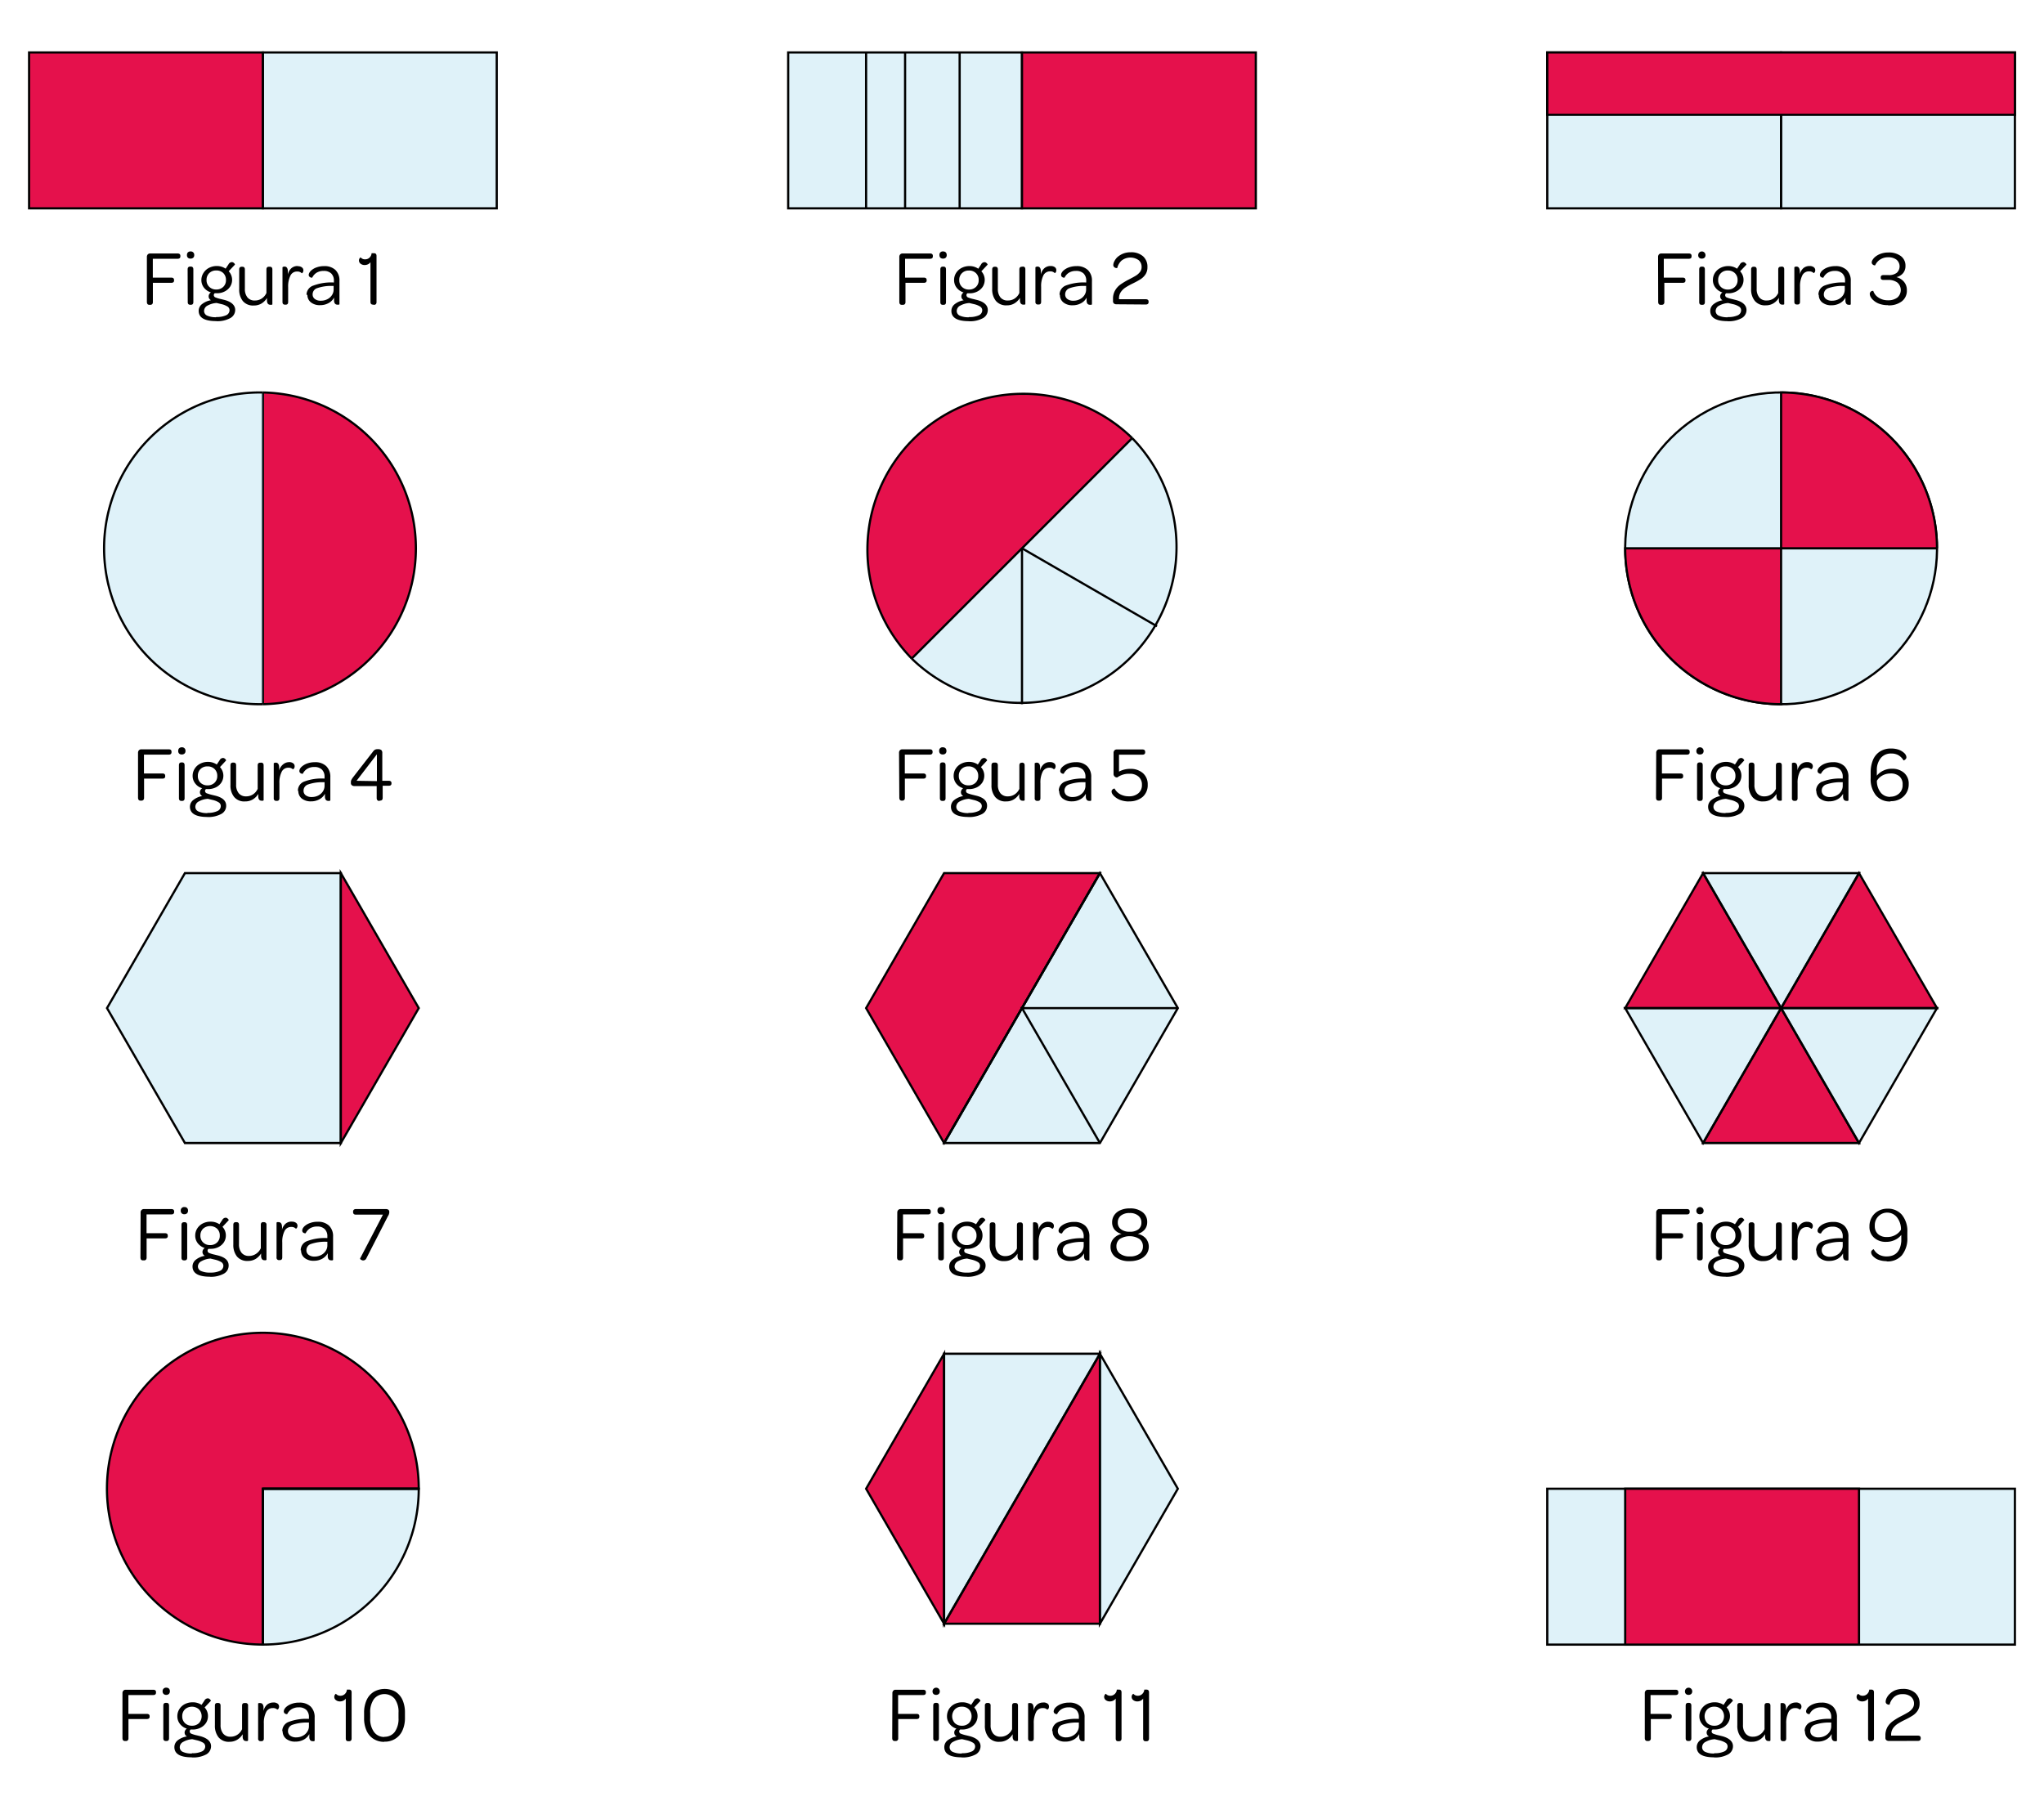 <svg id="Camada_1" data-name="Camada 1" xmlns="http://www.w3.org/2000/svg" viewBox="0 0 371.7 329.14"><defs><style>.cls-1{fill:#e5114c;}.cls-2{fill:none;stroke:#000;stroke-miterlimit:10;stroke-width:0.4px;}.cls-3{fill:#94d4e9;opacity:0.3;}</style></defs><rect class="cls-1" x="5.29" y="9.54" width="42.52" height="28.35"/><rect class="cls-2" x="5.29" y="9.54" width="42.52" height="28.35"/><rect class="cls-3" x="47.81" y="9.54" width="42.52" height="28.35"/><rect class="cls-2" x="47.81" y="9.54" width="42.52" height="28.35"/><path d="M26.71,46.73a.69.69,0,0,1,.16-.46.58.58,0,0,1,.43-.17h5c.33,0,.5.15.5.43v.09c0,.3-.17.44-.5.44H27.79v3.43h3.36c.33,0,.5.15.5.43V51a.39.39,0,0,1-.12.33.59.59,0,0,1-.38.1H27.8v3.52a.52.52,0,0,1-.12.36.48.48,0,0,1-.35.13h-.16c-.3,0-.46-.18-.46-.55ZM34,46.39a.65.65,0,0,1,.17-.49.66.66,0,0,1,.49-.17.61.61,0,0,1,.66.66.62.62,0,0,1-.18.48.72.72,0,0,1-.5.16.64.64,0,0,1-.47-.16.61.61,0,0,1-.17-.48Zm.12,2.6c0-.34.16-.51.46-.51h.12c.3,0,.46.17.46.51v5.95c0,.33-.16.49-.46.49H34.6c-.3,0-.46-.16-.46-.49Zm5.21,9.41c-2.13,0-3.2-.62-3.2-1.87a1.54,1.54,0,0,1,.63-1.24,3.54,3.54,0,0,1,1.61-.69.79.79,0,0,1-.43-.69.85.85,0,0,1,.42-.73,2.54,2.54,0,0,1-1.27-.86,2.23,2.23,0,0,1-.47-1.4A2.38,2.38,0,0,1,37,49.64a2.54,2.54,0,0,1,1-.92,3,3,0,0,1,1.41-.34,2.81,2.81,0,0,1,1.62.48l.52-.78a.71.71,0,0,1,.6-.41.53.53,0,0,1,.3.09.81.81,0,0,1,.21.2.23.23,0,0,1,.06.17l-1.13,1.2a2.29,2.29,0,0,1,.26,2.8,2.53,2.53,0,0,1-1,.88,3,3,0,0,1-1.43.32h-.37a.43.43,0,0,0-.17.37.46.46,0,0,0,.3.39,5.69,5.69,0,0,0,1,.3l.53.13c1.37.33,2.06,1,2.06,1.84a1.68,1.68,0,0,1-.91,1.5,4.86,4.86,0,0,1-2.54.55Zm0-.75a4.06,4.06,0,0,0,1.78-.31,1,1,0,0,0,.63-.92.78.78,0,0,0-.4-.69,3.67,3.67,0,0,0-1.11-.43l-.84-.2a3.86,3.86,0,0,0-1.62.46,1.12,1.12,0,0,0-.66,1,.93.93,0,0,0,.56.84,3.8,3.8,0,0,0,1.66.29Zm0-5a1.74,1.74,0,0,0,1.27-.48,1.63,1.63,0,0,0,.49-1.25,1.7,1.7,0,0,0-.48-1.25,1.77,1.77,0,0,0-1.29-.48,1.74,1.74,0,0,0-1.27.48,1.7,1.7,0,0,0-.49,1.25,1.64,1.64,0,0,0,.5,1.25,1.74,1.74,0,0,0,1.27.48Zm9.74-4.14c.31,0,.46.17.46.49v6.36s0,0-.12.07a.73.73,0,0,1-.25,0c-.36,0-.56-.22-.61-.67,0-.25,0-.44,0-.56a3.1,3.1,0,0,1-1,1,2.64,2.64,0,0,1-1.39.36,2.4,2.4,0,0,1-2-.81,3.33,3.33,0,0,1-.66-2.17V49c0-.32.15-.49.46-.49h.11c.31,0,.46.17.46.49v3.52a2.41,2.41,0,0,0,.47,1.57,1.64,1.64,0,0,0,1.34.56,2.2,2.2,0,0,0,1.27-.37,2.34,2.34,0,0,0,.84-1V49c0-.32.14-.49.44-.49Zm5.08-.1a1.2,1.2,0,0,1,.74.21.66.66,0,0,1,.28.54.66.66,0,0,1-.07.32.49.49,0,0,1-.15.19c-.05,0-.09.06-.1,0a1.11,1.11,0,0,0-.82-.29,1.31,1.31,0,0,0-1.22.75,4.41,4.41,0,0,0-.41,2.08v2.71c0,.33-.15.49-.45.49h-.11c-.32,0-.47-.16-.47-.49V48.6s0,0,.11-.07a.71.71,0,0,1,.26-.05q.52,0,.6.69,0,.49,0,.75a2.13,2.13,0,0,1,.66-1.15,1.68,1.68,0,0,1,1.12-.39Zm1.59,5.24A1.78,1.78,0,0,1,57,51.93a9.21,9.21,0,0,1,3.56-.56h.16v-.29a1.79,1.79,0,0,0-.48-1.34,1.9,1.9,0,0,0-1.37-.47,2.39,2.39,0,0,0-1.3.33,2.12,2.12,0,0,0-.79.89.57.57,0,0,1-.2,0,.63.63,0,0,1-.3-.16.45.45,0,0,1-.14-.35.82.82,0,0,1,.11-.36,1.6,1.6,0,0,1,.31-.4,2.9,2.9,0,0,1,1-.59,3.93,3.93,0,0,1,1.39-.23A2.84,2.84,0,0,1,61,49.1a2.65,2.65,0,0,1,.73,2v4.24s0,0-.12.07a.73.73,0,0,1-.25,0c-.36,0-.56-.22-.61-.66,0-.27,0-.48,0-.63a2.46,2.46,0,0,1-1,1,3.09,3.09,0,0,1-1.52.38,2.54,2.54,0,0,1-1.7-.52,1.7,1.7,0,0,1-.63-1.39ZM60.67,52l-.24,0a7.78,7.78,0,0,0-2.74.4,1.18,1.18,0,0,0-.84,1.13,1,1,0,0,0,.41.85,1.7,1.7,0,0,0,1.09.31,2.52,2.52,0,0,0,1.17-.27,2.09,2.09,0,0,0,.84-.74,1.82,1.82,0,0,0,.31-1Zm7.15,3.4c-.3,0-.45-.17-.45-.5V47.68a1.16,1.16,0,0,1-.44.38,1.4,1.4,0,0,1-.61.14,1.16,1.16,0,0,1-.81-.29.71.71,0,0,1-.23-.55.67.67,0,0,1,.2-.48c.06-.05.09-.07.11-.06a1,1,0,0,0,.82.34,1.1,1.1,0,0,0,.8-.32,1.17,1.17,0,0,0,.36-.79H68c.31,0,.47.16.47.5v8.39c0,.33-.16.5-.47.5Z"/><rect class="cls-3" x="143.33" y="9.54" width="42.52" height="28.35"/><rect class="cls-2" x="143.33" y="9.54" width="42.52" height="28.35"/><line class="cls-2" x1="157.5" y1="37.89" x2="157.5" y2="9.54"/><line class="cls-2" x1="164.59" y1="37.89" x2="164.59" y2="9.54"/><line class="cls-2" x1="174.51" y1="37.89" x2="174.51" y2="9.54"/><rect class="cls-1" x="185.85" y="9.54" width="42.52" height="28.35"/><rect class="cls-2" x="185.85" y="9.54" width="42.52" height="28.35"/><path d="M163.54,46.73a.65.65,0,0,1,.16-.46.56.56,0,0,1,.43-.17h5c.34,0,.51.15.51.43v.09c0,.3-.17.44-.51.44h-4.54v3.43H168c.34,0,.51.15.51.43V51a.39.39,0,0,1-.13.33.56.56,0,0,1-.38.1h-3.34v3.52a.52.52,0,0,1-.12.36.48.48,0,0,1-.35.13H164c-.31,0-.46-.18-.46-.55Zm7.3-.34a.59.59,0,0,1,.66-.66.68.68,0,0,1,.49.17.69.69,0,0,1,.17.49.62.62,0,0,1-.18.48.69.69,0,0,1-.49.16.68.68,0,0,1-.48-.16.65.65,0,0,1-.17-.48ZM171,49c0-.34.15-.51.46-.51h.12q.45,0,.45.51v5.95c0,.33-.15.49-.45.49h-.12c-.31,0-.46-.16-.46-.49Zm5.21,9.41c-2.13,0-3.2-.62-3.2-1.87a1.54,1.54,0,0,1,.63-1.24,3.54,3.54,0,0,1,1.61-.69.79.79,0,0,1-.43-.69.86.86,0,0,1,.41-.73,2.55,2.55,0,0,1-1.26-.86,2.23,2.23,0,0,1-.47-1.4,2.38,2.38,0,0,1,.36-1.28,2.58,2.58,0,0,1,1-.92,3.07,3.07,0,0,1,1.42-.34,2.81,2.81,0,0,1,1.62.48l.51-.78a.73.73,0,0,1,.61-.41.53.53,0,0,1,.3.09,1.34,1.34,0,0,1,.21.2.23.23,0,0,1,.06.17l-1.13,1.2a2.27,2.27,0,0,1,.61,1.55,2.36,2.36,0,0,1-.35,1.25,2.6,2.6,0,0,1-1,.88,3.07,3.07,0,0,1-1.43.32h-.37a.4.4,0,0,0-.17.37.46.46,0,0,0,.3.39,5.44,5.44,0,0,0,1,.3l.53.13c1.37.33,2.05,1,2.05,1.84a1.67,1.67,0,0,1-.9,1.5,4.86,4.86,0,0,1-2.54.55Zm0-.75a4.09,4.09,0,0,0,1.78-.31,1,1,0,0,0,.63-.92.8.8,0,0,0-.4-.69,3.67,3.67,0,0,0-1.11-.43l-.84-.2a3.86,3.86,0,0,0-1.63.46,1.12,1.12,0,0,0-.66,1,.92.92,0,0,0,.57.84,3.8,3.8,0,0,0,1.66.29Zm0-5a1.76,1.76,0,0,0,1.27-.48,1.63,1.63,0,0,0,.49-1.25,1.66,1.66,0,0,0-.49-1.25,1.74,1.74,0,0,0-1.29-.48,1.72,1.72,0,0,0-1.26.48,1.66,1.66,0,0,0-.49,1.25,1.64,1.64,0,0,0,.5,1.25,1.74,1.74,0,0,0,1.27.48ZM186,48.48c.3,0,.46.17.46.49v6.36s0,0-.13.07a.69.69,0,0,1-.25,0c-.35,0-.55-.22-.6-.67,0-.25,0-.44,0-.56a3,3,0,0,1-1,1,2.58,2.58,0,0,1-1.38.36,2.4,2.4,0,0,1-2-.81,3.33,3.33,0,0,1-.67-2.17V49c0-.32.16-.49.46-.49H181c.3,0,.46.17.46.49v3.52a2.41,2.41,0,0,0,.47,1.57,1.63,1.63,0,0,0,1.33.56,2.18,2.18,0,0,0,1.27-.37,2.34,2.34,0,0,0,.84-1V49c0-.32.15-.49.45-.49Zm5.08-.1a1.22,1.22,0,0,1,.74.21.65.65,0,0,1,.27.54.79.79,0,0,1-.06.32.49.49,0,0,1-.15.19c-.06,0-.09.06-.1,0a1.11,1.11,0,0,0-.82-.29,1.34,1.34,0,0,0-1.23.75,4.42,4.42,0,0,0-.4,2.08v2.71c0,.33-.15.49-.45.49h-.11a.43.43,0,0,1-.48-.49V48.6s0,0,.12-.07a.67.67,0,0,1,.26-.05q.53,0,.6.69,0,.49,0,.75a2.13,2.13,0,0,1,.66-1.15,1.66,1.66,0,0,1,1.12-.39Zm1.6,5.24a1.78,1.78,0,0,1,1.13-1.69,9.21,9.21,0,0,1,3.56-.56h.16v-.29a1.79,1.79,0,0,0-.48-1.34,1.9,1.9,0,0,0-1.37-.47,2.39,2.39,0,0,0-1.3.33,2.12,2.12,0,0,0-.79.89.57.57,0,0,1-.2,0,.63.63,0,0,1-.3-.16.45.45,0,0,1-.13-.35.79.79,0,0,1,.1-.36,1.6,1.6,0,0,1,.31-.4,3,3,0,0,1,1-.59,3.93,3.93,0,0,1,1.39-.23,2.84,2.84,0,0,1,2.08.72,2.65,2.65,0,0,1,.73,2v4.24s0,0-.12.07a.73.73,0,0,1-.25,0q-.54,0-.6-.66,0-.41,0-.63a2.46,2.46,0,0,1-1,1,3.09,3.09,0,0,1-1.52.38,2.54,2.54,0,0,1-1.7-.52,1.7,1.7,0,0,1-.63-1.39ZM197.51,52l-.24,0a7.72,7.72,0,0,0-2.73.4,1.18,1.18,0,0,0-.84,1.13,1,1,0,0,0,.4.85,1.72,1.72,0,0,0,1.09.31,2.52,2.52,0,0,0,1.17-.27,2.09,2.09,0,0,0,.84-.74,1.82,1.82,0,0,0,.31-1Zm5.6,3.34a.79.79,0,0,1-.54-.14.58.58,0,0,1-.17-.47v-.36a3,3,0,0,1,.39-1.57,3.4,3.4,0,0,1,1-1.08,12.64,12.64,0,0,1,1.47-.88c.62-.32,1.06-.56,1.33-.73a2.89,2.89,0,0,0,.71-.64,1.42,1.42,0,0,0,.3-.91,1.58,1.58,0,0,0-.54-1.25,2.62,2.62,0,0,0-3.09.07,2.67,2.67,0,0,0-.8,1.37s-.06,0-.19,0a.67.67,0,0,1-.36-.17.48.48,0,0,1-.17-.39,1.6,1.6,0,0,1,.2-.68,2.62,2.62,0,0,1,.53-.73,3.66,3.66,0,0,1,1.05-.65,3.62,3.62,0,0,1,1.39-.25,3.23,3.23,0,0,1,2.23.72,2.51,2.51,0,0,1,.81,2,2.31,2.31,0,0,1-.34,1.28,3.07,3.07,0,0,1-.88.88,14.15,14.15,0,0,1-1.44.79,12.8,12.8,0,0,0-1.3.72,3,3,0,0,0-.84.79,2,2,0,0,0-.37,1.08l0,.28h4.86c.34,0,.52.15.52.43v.09c0,.3-.18.44-.52.44Z"/><rect class="cls-3" x="281.37" y="9.54" width="42.52" height="28.35"/><rect class="cls-2" x="281.37" y="9.54" width="42.52" height="28.35"/><rect class="cls-3" x="323.89" y="9.54" width="42.52" height="28.35"/><rect class="cls-2" x="323.89" y="9.54" width="42.52" height="28.35"/><path d="M301.52,46.73a.69.69,0,0,1,.15-.46.59.59,0,0,1,.44-.17h5c.34,0,.5.15.5.43v.09c0,.3-.16.44-.5.44h-4.55v3.43H306c.33,0,.5.15.5.43V51a.39.39,0,0,1-.12.33.58.58,0,0,1-.38.1h-3.34v3.52a.52.52,0,0,1-.12.36.51.51,0,0,1-.36.13H302c-.31,0-.46-.18-.46-.55Zm7.3-.34a.66.66,0,1,1,1.32,0,.62.62,0,0,1-.18.48.7.7,0,0,1-.5.16.58.58,0,0,1-.64-.64ZM309,49c0-.34.15-.51.46-.51h.11c.31,0,.46.17.46.51v5.95c0,.33-.15.49-.46.49h-.11c-.31,0-.46-.16-.46-.49Zm5.21,9.41c-2.14,0-3.2-.62-3.2-1.87a1.54,1.54,0,0,1,.63-1.24,3.5,3.5,0,0,1,1.6-.69.81.81,0,0,1-.43-.69.85.85,0,0,1,.42-.73,2.47,2.47,0,0,1-1.26-.86,2.18,2.18,0,0,1-.48-1.4,2.38,2.38,0,0,1,.36-1.28,2.54,2.54,0,0,1,1-.92,3.06,3.06,0,0,1,1.41-.34,2.77,2.77,0,0,1,1.62.48l.52-.78a.71.71,0,0,1,.6-.41.49.49,0,0,1,.3.09.81.81,0,0,1,.21.2.21.21,0,0,1,.07.17l-1.14,1.2a2.24,2.24,0,0,1,.62,1.55,2.28,2.28,0,0,1-.36,1.25,2.57,2.57,0,0,1-1,.88,3.1,3.1,0,0,1-1.43.32h-.38a.43.43,0,0,0-.17.37.46.46,0,0,0,.3.39,5.87,5.87,0,0,0,1,.3l.53.13c1.37.33,2.05,1,2.05,1.84a1.67,1.67,0,0,1-.9,1.5,4.89,4.89,0,0,1-2.54.55Zm0-.75a4.06,4.06,0,0,0,1.78-.31,1,1,0,0,0,.63-.92.78.78,0,0,0-.4-.69,3.5,3.5,0,0,0-1.1-.43l-.85-.2a3.86,3.86,0,0,0-1.62.46,1.12,1.12,0,0,0-.66,1,.92.92,0,0,0,.57.84,3.78,3.78,0,0,0,1.65.29Zm0-5a1.74,1.74,0,0,0,1.27-.48,1.64,1.64,0,0,0,.5-1.25,1.66,1.66,0,0,0-.49-1.25,1.76,1.76,0,0,0-1.29-.48,1.7,1.7,0,0,0-1.26.48,1.66,1.66,0,0,0-.49,1.25,1.63,1.63,0,0,0,.49,1.25,1.76,1.76,0,0,0,1.27.48ZM324,48.48c.31,0,.46.17.46.49v6.36s0,0-.12.07a.69.69,0,0,1-.25,0c-.35,0-.55-.22-.6-.67,0-.25,0-.44,0-.56a3,3,0,0,1-1,1,2.63,2.63,0,0,1-1.38.36,2.39,2.39,0,0,1-2-.81,3.27,3.27,0,0,1-.67-2.17V49c0-.32.15-.49.46-.49H319c.3,0,.45.17.45.49v3.52a2.36,2.36,0,0,0,.48,1.57,1.62,1.62,0,0,0,1.33.56,2.2,2.2,0,0,0,1.27-.37,2.34,2.34,0,0,0,.84-1V49c0-.32.15-.49.45-.49Zm5.08-.1a1.18,1.18,0,0,1,.74.21.64.64,0,0,1,.28.54.79.79,0,0,1-.06.32.79.79,0,0,1-.15.19c-.06,0-.09.06-.1,0a1.14,1.14,0,0,0-.82-.29,1.32,1.32,0,0,0-1.23.75,4.41,4.41,0,0,0-.41,2.08v2.71c0,.33-.15.49-.44.49h-.12c-.31,0-.47-.16-.47-.49V48.6s0,0,.11-.07a.75.75,0,0,1,.26-.05c.36,0,.56.23.61.69s0,.58,0,.75a2.26,2.26,0,0,1,.66-1.15,1.68,1.68,0,0,1,1.12-.39Zm1.6,5.24a1.77,1.77,0,0,1,1.12-1.69,9.23,9.23,0,0,1,3.57-.56h.15v-.29a1.79,1.79,0,0,0-.48-1.34,1.88,1.88,0,0,0-1.37-.47,2.35,2.35,0,0,0-1.29.33,2.15,2.15,0,0,0-.8.89.52.52,0,0,1-.19,0,.71.71,0,0,1-.31-.16.45.45,0,0,1-.13-.35.7.7,0,0,1,.11-.36,1.55,1.55,0,0,1,.3-.4,3,3,0,0,1,1-.59,4,4,0,0,1,1.39-.23,2.84,2.84,0,0,1,2.08.72,2.65,2.65,0,0,1,.73,2v4.24s0,0-.12.07a.69.69,0,0,1-.25,0q-.53,0-.6-.66,0-.41,0-.63a2.46,2.46,0,0,1-1,1,3.09,3.09,0,0,1-1.52.38,2.56,2.56,0,0,1-1.7-.52,1.69,1.69,0,0,1-.62-1.39ZM335.47,52l-.24,0a7.76,7.76,0,0,0-2.73.4,1.18,1.18,0,0,0-.84,1.13,1,1,0,0,0,.4.85,1.72,1.72,0,0,0,1.09.31,2.59,2.59,0,0,0,1.18-.27,2.23,2.23,0,0,0,.84-.74,1.89,1.89,0,0,0,.3-1Zm7.82,3.5a4.43,4.43,0,0,1-1.51-.24,3.05,3.05,0,0,1-1.08-.63,2.21,2.21,0,0,1-.51-.61,1.23,1.23,0,0,1-.17-.55.5.5,0,0,1,.15-.39.53.53,0,0,1,.3-.18c.11,0,.17,0,.18,0a2.28,2.28,0,0,0,1,1.25,3,3,0,0,0,1.69.46,2.69,2.69,0,0,0,1.7-.5,1.81,1.81,0,0,0,0-2.72,2.74,2.74,0,0,0-1.73-.48h-.8c-.33,0-.5-.13-.5-.39v-.09c0-.26.16-.4.47-.4h1a2.26,2.26,0,0,0,1.45-.42,1.59,1.59,0,0,0-.05-2.38,2.42,2.42,0,0,0-1.53-.44,2.57,2.57,0,0,0-1.45.41,2.4,2.4,0,0,0-.9,1.05s-.08,0-.19,0a.84.84,0,0,1-.31-.19.5.5,0,0,1-.13-.36.86.86,0,0,1,.15-.43,2.16,2.16,0,0,1,.39-.48,3.29,3.29,0,0,1,1.07-.63,3.92,3.92,0,0,1,1.4-.24,3.6,3.6,0,0,1,2.3.66,2.16,2.16,0,0,1,.83,1.8,2,2,0,0,1-.44,1.3,2.17,2.17,0,0,1-1.21.72,2.63,2.63,0,0,1,1.4.88,2.28,2.28,0,0,1,.5,1.52,2.41,2.41,0,0,1-.91,2,3.83,3.83,0,0,1-2.49.73Z"/><rect class="cls-1" x="281.37" y="9.54" width="85.04" height="11.34"/><rect class="cls-2" x="281.37" y="9.54" width="85.04" height="11.34"/><path class="cls-1" d="M47.81,128.07a28.35,28.35,0,0,0,0-56.69"/><path class="cls-2" d="M47.81,128.07a28.35,28.35,0,0,0,0-56.69"/><line class="cls-2" x1="47.81" y1="71.38" x2="47.81" y2="128.07"/><path class="cls-3" d="M47.81,71.38a28.35,28.35,0,1,0,0,56.69"/><path class="cls-2" d="M47.81,71.38a28.35,28.35,0,1,0,0,56.69"/><path d="M25.1,136.91a.69.69,0,0,1,.16-.46.58.58,0,0,1,.43-.17h5c.33,0,.5.14.5.43v.09c0,.29-.17.44-.5.44H26.18v3.43h3.36c.33,0,.5.14.5.43v.07a.39.39,0,0,1-.12.33.58.58,0,0,1-.38.1H26.2v3.52a.53.53,0,0,1-.13.36.48.48,0,0,1-.35.13h-.16c-.3,0-.46-.19-.46-.55Zm7.31-.34a.65.65,0,0,1,.17-.49.68.68,0,0,1,.49-.17.61.61,0,0,1,.66.66.62.62,0,0,1-.18.48.72.72,0,0,1-.5.16.64.64,0,0,1-.47-.16.61.61,0,0,1-.17-.48Zm.13,2.6c0-.34.15-.51.46-.51h.11c.31,0,.46.17.46.51v6c0,.32-.15.49-.46.49H33c-.31,0-.46-.17-.46-.49Zm5.2,9.41c-2.13,0-3.2-.63-3.2-1.87a1.55,1.55,0,0,1,.64-1.24,3.62,3.62,0,0,1,1.6-.7.78.78,0,0,1-.43-.68.88.88,0,0,1,.42-.74,2.39,2.39,0,0,1-1.26-.85,2.2,2.2,0,0,1-.48-1.4,2.38,2.38,0,0,1,.36-1.28,2.47,2.47,0,0,1,1-.92,3,3,0,0,1,1.41-.34,2.81,2.81,0,0,1,1.62.48l.52-.78a.71.71,0,0,1,.6-.41.49.49,0,0,1,.3.09.81.81,0,0,1,.21.2.33.33,0,0,1,.07.16L40,139.51a2.29,2.29,0,0,1,.26,2.8,2.53,2.53,0,0,1-1,.88,3.15,3.15,0,0,1-1.42.32h-.38a.41.41,0,0,0-.17.37.46.46,0,0,0,.3.39,8.07,8.07,0,0,0,1,.3l.54.13c1.36.33,2,.95,2,1.83a1.67,1.67,0,0,1-.91,1.51,5,5,0,0,1-2.54.55Zm0-.75a4,4,0,0,0,1.78-.32,1,1,0,0,0,.63-.91.78.78,0,0,0-.4-.69,3.6,3.6,0,0,0-1.1-.43l-.85-.2a3.86,3.86,0,0,0-1.62.46,1.11,1.11,0,0,0-.66,1,.92.92,0,0,0,.57.84,3.75,3.75,0,0,0,1.65.29Zm0-5a1.74,1.74,0,0,0,1.27-.47,1.64,1.64,0,0,0,.5-1.25,1.7,1.7,0,0,0-.49-1.25,1.77,1.77,0,0,0-1.29-.48,1.74,1.74,0,0,0-1.27.48,1.7,1.7,0,0,0-.48,1.25,1.63,1.63,0,0,0,.49,1.25,1.75,1.75,0,0,0,1.27.47Zm9.74-4.13c.31,0,.46.17.46.49v6.36s0,0-.12.07a.73.73,0,0,1-.25,0c-.36,0-.56-.22-.6-.67,0-.25,0-.44,0-.56a3,3,0,0,1-1,1,2.64,2.64,0,0,1-1.39.36,2.37,2.37,0,0,1-2-.81,3.27,3.27,0,0,1-.67-2.17v-3.59c0-.32.15-.49.46-.49h.11c.31,0,.46.17.46.49v3.52a2.36,2.36,0,0,0,.48,1.57,1.65,1.65,0,0,0,1.33.56,2.2,2.2,0,0,0,1.27-.37,2.34,2.34,0,0,0,.84-1v-4.26c0-.32.15-.49.44-.49Zm5.08-.1a1.2,1.2,0,0,1,.74.21.64.64,0,0,1,.28.54.71.71,0,0,1-.06.31.67.67,0,0,1-.16.2c-.05,0-.09.06-.1.05a1.1,1.1,0,0,0-.81-.29,1.32,1.32,0,0,0-1.23.75,4.38,4.38,0,0,0-.41,2.08v2.71c0,.32-.15.49-.44.49h-.12a.43.43,0,0,1-.47-.49v-6.34s0-.05.11-.07a.75.75,0,0,1,.26-.05c.35,0,.56.23.6.69s0,.58,0,.75A2.26,2.26,0,0,1,51.5,139a1.68,1.68,0,0,1,1.12-.39Zm1.61,5.24a1.77,1.77,0,0,1,1.12-1.69,9,9,0,0,1,3.57-.56h.16v-.29a1.79,1.79,0,0,0-.48-1.34,1.9,1.9,0,0,0-1.37-.47,2.39,2.39,0,0,0-1.3.33,2.15,2.15,0,0,0-.8.89.52.52,0,0,1-.19,0,.63.63,0,0,1-.3-.16.45.45,0,0,1-.14-.35.89.89,0,0,1,.11-.37,1.36,1.36,0,0,1,.31-.39,3,3,0,0,1,1-.59,4,4,0,0,1,1.39-.23,2.83,2.83,0,0,1,2.08.72,2.66,2.66,0,0,1,.74,2v4.24s-.05,0-.13.07a.69.69,0,0,1-.25,0q-.53,0-.6-.66,0-.41,0-.63a2.46,2.46,0,0,1-1,1,3.06,3.06,0,0,1-1.52.38,2.61,2.61,0,0,1-1.7-.52,1.72,1.72,0,0,1-.62-1.39Zm4.85-1.58-.25,0a7.76,7.76,0,0,0-2.73.4,1.18,1.18,0,0,0-.84,1.13,1,1,0,0,0,.4.85,1.72,1.72,0,0,0,1.09.31,2.56,2.56,0,0,0,1.18-.27,2.23,2.23,0,0,0,.84-.74,1.89,1.89,0,0,0,.31-1Zm9.92,3.4a.42.42,0,0,1-.32-.14.56.56,0,0,1-.12-.36v-2.2h-4a.76.76,0,0,1-.5-.14.47.47,0,0,1-.19-.37v-.26a.81.81,0,0,1,.08-.34,3.79,3.79,0,0,1,.25-.41l3.62-4.66a1.63,1.63,0,0,1,.4-.42,1.08,1.08,0,0,1,.55-.11,1,1,0,0,1,.63.16.7.7,0,0,1,.18.54V142h1.18c.32,0,.49.14.49.42v.07c0,.28-.17.41-.49.41H69.59v2.2c0,.33-.15.5-.46.5Zm-.4-3.6v-4.88L64.84,142Z"/><path class="cls-1" d="M205.89,79.68a28.35,28.35,0,0,0-40.09,40.09"/><path class="cls-2" d="M205.89,79.68a28.35,28.35,0,0,0-40.09,40.09"/><path class="cls-3" d="M165.8,119.77a28.35,28.35,0,0,0,40.09-40.09"/><path class="cls-2" d="M165.8,119.77a28.35,28.35,0,0,0,40.09-40.09"/><path d="M163.49,136.91a.65.65,0,0,1,.16-.46.56.56,0,0,1,.43-.17h5c.34,0,.51.14.51.43v.09c0,.29-.17.44-.51.44h-4.54v3.43h3.35c.34,0,.51.14.51.43v.07a.39.39,0,0,1-.13.33.56.56,0,0,1-.38.1h-3.34v3.52a.52.52,0,0,1-.12.36.48.48,0,0,1-.35.13H164c-.31,0-.46-.19-.46-.55Zm7.3-.34a.59.59,0,0,1,.66-.66.68.68,0,0,1,.49.17.69.69,0,0,1,.17.49.62.62,0,0,1-.18.48.69.69,0,0,1-.49.16.68.68,0,0,1-.48-.16.65.65,0,0,1-.17-.48Zm.13,2.6c0-.34.15-.51.46-.51h.12q.45,0,.45.51v6c0,.32-.15.49-.45.49h-.12c-.31,0-.46-.17-.46-.49Zm5.21,9.41c-2.13,0-3.2-.63-3.2-1.87a1.54,1.54,0,0,1,.63-1.24,3.66,3.66,0,0,1,1.61-.7.76.76,0,0,1-.43-.68.89.89,0,0,1,.41-.74,2.47,2.47,0,0,1-1.26-.85,2.25,2.25,0,0,1-.47-1.4,2.38,2.38,0,0,1,.36-1.28,2.51,2.51,0,0,1,1-.92,3.07,3.07,0,0,1,1.42-.34,2.81,2.81,0,0,1,1.62.48l.51-.78a.73.73,0,0,1,.61-.41.53.53,0,0,1,.3.09,1.34,1.34,0,0,1,.21.2.22.22,0,0,1,.06.16l-1.13,1.21a2.25,2.25,0,0,1,.61,1.55,2.36,2.36,0,0,1-.35,1.25,2.6,2.6,0,0,1-1,.88,3.2,3.2,0,0,1-1.43.32h-.37a.39.39,0,0,0-.17.37.46.46,0,0,0,.3.39,7.58,7.58,0,0,0,1,.3l.53.13c1.37.33,2,.95,2,1.83a1.68,1.68,0,0,1-.9,1.51,5,5,0,0,1-2.54.55Zm0-.75a4.08,4.08,0,0,0,1.78-.32,1,1,0,0,0,.63-.91.8.8,0,0,0-.4-.69,3.67,3.67,0,0,0-1.11-.43l-.84-.2a3.86,3.86,0,0,0-1.63.46,1.11,1.11,0,0,0-.66,1,.92.92,0,0,0,.57.84,3.8,3.8,0,0,0,1.66.29Zm0-5a1.75,1.75,0,0,0,1.27-.47,1.63,1.63,0,0,0,.49-1.25,1.66,1.66,0,0,0-.49-1.25,1.74,1.74,0,0,0-1.29-.48,1.72,1.72,0,0,0-1.26.48,1.66,1.66,0,0,0-.49,1.25,1.64,1.64,0,0,0,.5,1.25,1.74,1.74,0,0,0,1.27.47Zm9.74-4.13c.3,0,.46.17.46.49v6.36s0,0-.13.07a.69.69,0,0,1-.25,0c-.35,0-.55-.22-.6-.67,0-.25,0-.44,0-.56a3,3,0,0,1-1,1,2.58,2.58,0,0,1-1.38.36,2.4,2.4,0,0,1-2-.81,3.33,3.33,0,0,1-.67-2.17v-3.59c0-.32.16-.49.46-.49H181c.3,0,.46.17.46.49v3.52a2.41,2.41,0,0,0,.47,1.57,1.66,1.66,0,0,0,1.33.56,2.18,2.18,0,0,0,1.27-.37,2.34,2.34,0,0,0,.84-1v-4.26c0-.32.15-.49.45-.49Zm5.08-.1a1.22,1.22,0,0,1,.74.21.65.65,0,0,1,.27.54.71.71,0,0,1-.06.31.53.53,0,0,1-.15.2c-.06,0-.09.06-.1.05a1.11,1.11,0,0,0-.82-.29,1.34,1.34,0,0,0-1.23.75,4.39,4.39,0,0,0-.4,2.08v2.71c0,.32-.15.49-.45.49h-.11a.43.43,0,0,1-.48-.49v-6.34s0-.05.12-.07a.67.67,0,0,1,.26-.05q.53,0,.6.69,0,.5,0,.75a2.13,2.13,0,0,1,.66-1.15,1.66,1.66,0,0,1,1.12-.39Zm1.59,5.24a1.77,1.77,0,0,1,1.12-1.69,9.08,9.08,0,0,1,3.57-.56h.16v-.29a1.79,1.79,0,0,0-.48-1.34,1.9,1.9,0,0,0-1.37-.47,2.39,2.39,0,0,0-1.3.33,2.15,2.15,0,0,0-.8.89.52.52,0,0,1-.19,0,.63.63,0,0,1-.3-.16.45.45,0,0,1-.14-.35.89.89,0,0,1,.11-.37,1.36,1.36,0,0,1,.31-.39,3,3,0,0,1,1-.59,4,4,0,0,1,1.39-.23,2.83,2.83,0,0,1,2.08.72,2.66,2.66,0,0,1,.74,2v4.24s0,0-.13.07a.69.69,0,0,1-.25,0q-.53,0-.6-.66,0-.41,0-.63a2.46,2.46,0,0,1-1,1,3.06,3.06,0,0,1-1.52.38,2.63,2.63,0,0,1-1.7-.52,1.72,1.72,0,0,1-.62-1.39Zm4.85-1.58-.25,0a7.76,7.76,0,0,0-2.73.4,1.18,1.18,0,0,0-.84,1.13,1.05,1.05,0,0,0,.4.85,1.72,1.72,0,0,0,1.09.31,2.56,2.56,0,0,0,1.18-.27,2.23,2.23,0,0,0,.84-.74,1.89,1.89,0,0,0,.31-1Zm7.9,3.5a4.5,4.5,0,0,1-1.45-.23,3.26,3.26,0,0,1-1.1-.62,2.18,2.18,0,0,1-.44-.48.91.91,0,0,1-.16-.48.47.47,0,0,1,.12-.32.75.75,0,0,1,.26-.19q.15-.06.18,0a2.55,2.55,0,0,0,1,1,3.21,3.21,0,0,0,1.58.38,2.53,2.53,0,0,0,1.74-.56,1.9,1.9,0,0,0,.64-1.52,1.86,1.86,0,0,0-.61-1.48,2.37,2.37,0,0,0-1.64-.54,3.61,3.61,0,0,0-2.24.67.63.63,0,0,1-.67-.7v-3.76a.65.65,0,0,1,.16-.46.56.56,0,0,1,.43-.17h4.66c.33,0,.5.15.5.45v.07c0,.28-.17.43-.5.43h-4.26v3.08a4.26,4.26,0,0,1,2.05-.5,3.34,3.34,0,0,1,2.3.78,2.68,2.68,0,0,1,.87,2.1,2.82,2.82,0,0,1-.92,2.22,3.69,3.69,0,0,1-2.51.81Z"/><line class="cls-2" x1="185.85" y1="99.72" x2="185.85" y2="128.07"/><line class="cls-2" x1="185.85" y1="99.72" x2="210.4" y2="113.9"/><line class="cls-2" x1="165.8" y1="119.77" x2="205.89" y2="79.68"/><circle class="cls-3" cx="323.89" cy="99.72" r="28.35" transform="translate(-13.01 63.05) rotate(-10.9)"/><circle class="cls-2" cx="323.89" cy="99.72" r="28.35" transform="translate(-13.01 63.05) rotate(-10.9)"/><path class="cls-1" d="M323.89,99.72h28.35a28.35,28.35,0,0,0-28.35-28.34Z"/><path class="cls-2" d="M323.89,99.72h28.35a28.35,28.35,0,0,0-28.35-28.34Z"/><path class="cls-1" d="M323.89,99.72H295.54a28.35,28.35,0,0,0,28.35,28.35Z"/><path class="cls-2" d="M323.89,99.72H295.54a28.35,28.35,0,0,0,28.35,28.35Z"/><path d="M301.18,136.91a.65.65,0,0,1,.16-.46.55.55,0,0,1,.43-.17h5c.34,0,.5.14.5.43v.09c0,.29-.16.44-.5.44h-4.55v3.43h3.36c.34,0,.5.14.5.43v.07a.39.39,0,0,1-.12.33.58.58,0,0,1-.38.1h-3.34v3.52a.52.52,0,0,1-.12.36.51.51,0,0,1-.36.13h-.15c-.31,0-.46-.19-.46-.55Zm7.3-.34a.66.66,0,1,1,1.32,0,.62.62,0,0,1-.18.48.69.69,0,0,1-.49.16.66.66,0,0,1-.48-.16.65.65,0,0,1-.17-.48Zm.13,2.6c0-.34.15-.51.46-.51h.11c.31,0,.46.17.46.51v6c0,.32-.15.49-.46.49h-.11c-.31,0-.46-.17-.46-.49Zm5.21,9.41c-2.14,0-3.2-.63-3.2-1.87a1.54,1.54,0,0,1,.63-1.24,3.66,3.66,0,0,1,1.61-.7.76.76,0,0,1-.43-.68.87.87,0,0,1,.41-.74,2.43,2.43,0,0,1-1.26-.85,2.19,2.19,0,0,1-.47-1.4,2.46,2.46,0,0,1,.35-1.28,2.54,2.54,0,0,1,1-.92,3.06,3.06,0,0,1,1.41-.34,2.82,2.82,0,0,1,1.63.48l.51-.78a.72.72,0,0,1,.6-.41.54.54,0,0,1,.31.09,1,1,0,0,1,.2.2c.06.07.08.13.07.16l-1.13,1.21a2.25,2.25,0,0,1,.61,1.55,2.28,2.28,0,0,1-.36,1.25,2.57,2.57,0,0,1-1,.88,3.23,3.23,0,0,1-1.43.32h-.37a.4.4,0,0,0-.18.37.46.46,0,0,0,.3.39,8.37,8.37,0,0,0,1,.3l.53.13c1.37.33,2.05.95,2.05,1.83a1.68,1.68,0,0,1-.9,1.51,5,5,0,0,1-2.54.55Zm0-.75a4,4,0,0,0,1.77-.32,1,1,0,0,0,.64-.91.79.79,0,0,0-.41-.69,3.5,3.5,0,0,0-1.1-.43l-.85-.2a3.86,3.86,0,0,0-1.62.46,1.11,1.11,0,0,0-.66,1,.92.92,0,0,0,.57.84,3.8,3.8,0,0,0,1.66.29Zm0-5a1.74,1.74,0,0,0,1.27-.47,1.64,1.64,0,0,0,.5-1.25,1.66,1.66,0,0,0-.49-1.25,1.74,1.74,0,0,0-1.29-.48,1.7,1.7,0,0,0-1.26.48,1.66,1.66,0,0,0-.49,1.25,1.63,1.63,0,0,0,.49,1.25,1.75,1.75,0,0,0,1.27.47Zm9.75-4.13c.3,0,.45.17.45.49v6.36s0,0-.12.07a.69.69,0,0,1-.25,0c-.35,0-.55-.22-.6-.67,0-.25,0-.44,0-.56a3,3,0,0,1-1,1,2.6,2.6,0,0,1-1.38.36,2.39,2.39,0,0,1-2-.81,3.27,3.27,0,0,1-.67-2.17v-3.59c0-.32.16-.49.46-.49h.12c.3,0,.46.17.46.49v3.52a2.35,2.35,0,0,0,.47,1.57,1.65,1.65,0,0,0,1.33.56,2.2,2.2,0,0,0,1.27-.37,2.34,2.34,0,0,0,.84-1v-4.26c0-.32.15-.49.45-.49Zm5.07-.1a1.18,1.18,0,0,1,.74.21.64.64,0,0,1,.28.54.71.71,0,0,1-.06.31.65.65,0,0,1-.15.2c-.06,0-.09.06-.1.05a1.12,1.12,0,0,0-.82-.29,1.33,1.33,0,0,0-1.23.75,4.38,4.38,0,0,0-.41,2.08v2.71c0,.32-.14.49-.44.49h-.12a.43.43,0,0,1-.47-.49v-6.34s0-.05.12-.07a.66.66,0,0,1,.25-.05c.36,0,.56.23.61.69s0,.58,0,.75a2.13,2.13,0,0,1,.66-1.15,1.64,1.64,0,0,1,1.11-.39Zm1.61,5.24a1.78,1.78,0,0,1,1.13-1.69,9,9,0,0,1,3.56-.56h.16v-.29a1.79,1.79,0,0,0-.48-1.34,1.9,1.9,0,0,0-1.37-.47,2.39,2.39,0,0,0-1.3.33,2.22,2.22,0,0,0-.8.89.53.53,0,0,1-.19,0,.63.63,0,0,1-.3-.16.45.45,0,0,1-.14-.35.89.89,0,0,1,.11-.37,1.56,1.56,0,0,1,.31-.39,2.9,2.9,0,0,1,1-.59,3.93,3.93,0,0,1,1.39-.23,2.84,2.84,0,0,1,2.08.72,2.69,2.69,0,0,1,.73,2v4.24s0,0-.12.07a.73.73,0,0,1-.25,0c-.36,0-.56-.22-.61-.66q0-.41,0-.63a2.43,2.43,0,0,1-1,1,3.09,3.09,0,0,1-1.52.38,2.6,2.6,0,0,1-1.7-.52,1.7,1.7,0,0,1-.63-1.39Zm4.85-1.58-.24,0a7.78,7.78,0,0,0-2.74.4,1.18,1.18,0,0,0-.84,1.13,1,1,0,0,0,.41.85,1.7,1.7,0,0,0,1.09.31,2.52,2.52,0,0,0,1.17-.27,2.09,2.09,0,0,0,.84-.74,1.82,1.82,0,0,0,.31-1Zm8.67,3.5a3.26,3.26,0,0,1-2.64-1.12,4.7,4.7,0,0,1-.95-3.13v-1a5.8,5.8,0,0,1,.44-2.35,3.36,3.36,0,0,1,1.28-1.51,3.68,3.68,0,0,1,2-.52,4.24,4.24,0,0,1,1.34.2,3,3,0,0,1,.95.54,1.47,1.47,0,0,1,.37.43,1,1,0,0,1,.12.43.48.48,0,0,1-.11.3.91.91,0,0,1-.24.2c-.09.05-.15.07-.17.06a2.71,2.71,0,0,0-.89-.92,2.6,2.6,0,0,0-1.35-.33,2.36,2.36,0,0,0-1.83.74,3.35,3.35,0,0,0-.79,2.11c0,.18,0,.58,0,1.18a3.31,3.31,0,0,1,1.16-.91,3.43,3.43,0,0,1,1.58-.35,3.21,3.21,0,0,1,2.22.75,2.57,2.57,0,0,1,.84,2v.05a3,3,0,0,1-.42,1.59,3,3,0,0,1-1.16,1.11,3.49,3.49,0,0,1-1.69.4Zm-.05-.87a2.32,2.32,0,0,0,1.64-.59,2,2,0,0,0,.63-1.55v-.07a1.9,1.9,0,0,0-.58-1.49,2.35,2.35,0,0,0-1.63-.52,3,3,0,0,0-1.47.37,2.75,2.75,0,0,0-1,.95v.24a3.38,3.38,0,0,0,.77,2,2.17,2.17,0,0,0,1.67.69Z"/><polygon class="cls-3" points="61.98 158.79 33.63 158.79 19.46 183.34 33.63 207.88 61.98 207.88 61.98 158.79"/><polygon class="cls-2" points="61.98 158.79 33.63 158.79 19.46 183.34 33.63 207.88 61.98 207.88 61.98 158.79"/><polygon class="cls-1" points="76.15 183.34 61.98 158.79 61.98 207.88 76.15 183.34"/><polygon class="cls-2" points="76.15 183.34 61.98 158.79 61.98 207.88 76.15 183.34"/><path d="M25.57,220.53a.61.61,0,0,1,.16-.46.54.54,0,0,1,.43-.18h5c.34,0,.51.15.51.43v.09q0,.45-.51.45H26.65v3.42H30c.34,0,.51.15.51.43v.08a.39.39,0,0,1-.13.33.62.62,0,0,1-.38.1H26.66v3.51a.52.52,0,0,1-.12.36.45.45,0,0,1-.35.13H26c-.31,0-.46-.18-.46-.55Zm7.3-.35a.61.61,0,0,1,.66-.66.68.68,0,0,1,.49.17.65.65,0,0,1,.17.49.62.62,0,0,1-.18.48.69.69,0,0,1-.49.17.64.64,0,0,1-.47-.17.62.62,0,0,1-.18-.48Zm.13,2.6c0-.34.16-.5.46-.5h.12c.3,0,.46.16.46.5v5.95c0,.33-.16.49-.46.49h-.12c-.3,0-.46-.16-.46-.49Zm5.21,9.41c-2.13,0-3.2-.62-3.2-1.87a1.55,1.55,0,0,1,.63-1.24,3.54,3.54,0,0,1,1.61-.69.77.77,0,0,1-.43-.69.86.86,0,0,1,.41-.73,2.55,2.55,0,0,1-1.26-.86,2.23,2.23,0,0,1-.47-1.4,2.4,2.4,0,0,1,.36-1.28,2.58,2.58,0,0,1,1-.92,3.06,3.06,0,0,1,1.42-.33,2.8,2.8,0,0,1,1.62.47l.52-.78a.73.73,0,0,1,.6-.41.53.53,0,0,1,.3.09,1.34,1.34,0,0,1,.21.2.23.23,0,0,1,.06.17l-1.13,1.2a2.27,2.27,0,0,1,.61,1.55,2.25,2.25,0,0,1-.35,1.25,2.52,2.52,0,0,1-1,.88,3.07,3.07,0,0,1-1.43.32h-.37a.4.4,0,0,0-.17.37.44.44,0,0,0,.3.39,5.44,5.44,0,0,0,1,.3l.53.13c1.37.34,2,.95,2,1.84a1.67,1.67,0,0,1-.9,1.5,4.86,4.86,0,0,1-2.54.55Zm0-.75a4.09,4.09,0,0,0,1.78-.31,1,1,0,0,0,.63-.92.8.8,0,0,0-.4-.69,4,4,0,0,0-1.11-.43l-.84-.2a3.82,3.82,0,0,0-1.62.47,1.1,1.1,0,0,0-.66.95.91.91,0,0,0,.56.84,3.8,3.8,0,0,0,1.66.29Zm0-5a1.76,1.76,0,0,0,1.27-.48,1.63,1.63,0,0,0,.49-1.24,1.67,1.67,0,0,0-.49-1.26,1.93,1.93,0,0,0-2.55,0,1.71,1.71,0,0,0-.49,1.26,1.63,1.63,0,0,0,.5,1.24,1.74,1.74,0,0,0,1.27.48ZM48,222.28a.42.42,0,0,1,.46.48v6.36s0,0-.12.07a.78.78,0,0,1-.26,0c-.35,0-.55-.22-.6-.67,0-.25,0-.44,0-.56a3.07,3.07,0,0,1-1,1,2.64,2.64,0,0,1-1.39.36,2.4,2.4,0,0,1-2-.81,3.33,3.33,0,0,1-.66-2.17v-3.59q0-.48.45-.48h.12c.31,0,.46.16.46.48v3.52a2.41,2.41,0,0,0,.47,1.57,1.65,1.65,0,0,0,1.34.57A2.23,2.23,0,0,0,46.6,228a2.39,2.39,0,0,0,.83-1v-4.26q0-.48.45-.48Zm5.08-.1a1.22,1.22,0,0,1,.74.2.66.66,0,0,1,.28.54.76.76,0,0,1-.07.32.49.49,0,0,1-.15.19c-.06,0-.09.06-.1,0a1.11,1.11,0,0,0-.82-.29,1.31,1.31,0,0,0-1.22.75,4.29,4.29,0,0,0-.41,2.08v2.71c0,.33-.15.49-.45.49h-.11a.43.43,0,0,1-.48-.49v-6.34s0,0,.12-.07a.71.71,0,0,1,.26,0c.35,0,.55.23.6.68s0,.58,0,.75a2.13,2.13,0,0,1,.66-1.15,1.65,1.65,0,0,1,1.12-.38Zm1.6,5.23a1.76,1.76,0,0,1,1.13-1.68,9,9,0,0,1,3.57-.57h.15v-.29a1.79,1.79,0,0,0-.48-1.34,1.88,1.88,0,0,0-1.37-.47,2.51,2.51,0,0,0-1.3.33,2.19,2.19,0,0,0-.79.89.39.39,0,0,1-.2,0,.61.61,0,0,1-.3-.15.47.47,0,0,1-.13-.36.82.82,0,0,1,.1-.36,1.88,1.88,0,0,1,.31-.4,2.83,2.83,0,0,1,1-.58,3.72,3.72,0,0,1,1.39-.23,2.84,2.84,0,0,1,2.08.71,2.67,2.67,0,0,1,.73,2v4.23s0,0-.12.07a.73.73,0,0,1-.25,0q-.54,0-.6-.66,0-.39,0-.63a2.54,2.54,0,0,1-1,1,3.08,3.08,0,0,1-1.52.37,2.54,2.54,0,0,1-1.7-.52,1.69,1.69,0,0,1-.63-1.39Zm4.85-1.58-.24,0a8,8,0,0,0-2.73.4,1.19,1.19,0,0,0-.84,1.13,1,1,0,0,0,.4.85,1.72,1.72,0,0,0,1.09.32,2.6,2.6,0,0,0,1.18-.28,2.13,2.13,0,0,0,.83-.74,1.79,1.79,0,0,0,.31-1Zm6.52,3.4a.58.58,0,0,1-.31-.08.72.72,0,0,1-.23-.17c0-.07-.07-.12,0-.15l4.13-7.93H64.69a.52.52,0,0,1-.36-.12.47.47,0,0,1-.12-.34v-.09a.45.45,0,0,1,.12-.33.53.53,0,0,1,.36-.13h5.43a.8.8,0,0,1,.53.14.5.5,0,0,1,.14.37v.1a.76.76,0,0,1-.07.31c0,.12-.13.28-.23.48l-3.87,7.56a.62.62,0,0,1-.56.38Z"/><polygon class="cls-1" points="200.02 158.79 171.68 158.79 157.5 183.34 171.68 207.88 200.02 158.79"/><polygon class="cls-2" points="200.02 158.79 171.68 158.79 157.5 183.34 171.68 207.88 200.02 158.79"/><polygon class="cls-3" points="200.02 158.79 171.68 207.88 200.02 207.88 214.19 183.34 200.02 158.79"/><polygon class="cls-2" points="200.02 158.79 171.68 207.88 200.02 207.88 214.19 183.34 200.02 158.79"/><polyline class="cls-2" points="200.02 158.79 185.85 183.34 171.68 207.88"/><polyline class="cls-2" points="214.19 183.34 185.85 183.34 200.02 207.88"/><path d="M163.17,220.53a.66.66,0,0,1,.16-.46.55.55,0,0,1,.43-.18h5c.33,0,.5.15.5.43v.09c0,.3-.17.45-.5.45h-4.55v3.42h3.36c.33,0,.5.15.5.43v.08a.42.42,0,0,1-.12.33.64.64,0,0,1-.38.1h-3.35v3.51a.52.52,0,0,1-.12.36.45.45,0,0,1-.35.13h-.16c-.3,0-.46-.18-.46-.55Zm7.31-.35a.65.65,0,0,1,.17-.49.68.68,0,0,1,.49-.17.61.61,0,0,1,.66.66.62.62,0,0,1-.18.48.72.72,0,0,1-.5.17.64.64,0,0,1-.47-.17.61.61,0,0,1-.17-.48Zm.13,2.6c0-.34.15-.5.45-.5h.12c.31,0,.46.16.46.5v5.95c0,.33-.15.49-.46.49h-.12c-.3,0-.45-.16-.45-.49Zm5.2,9.41c-2.13,0-3.2-.62-3.2-1.87a1.54,1.54,0,0,1,.64-1.24,3.5,3.5,0,0,1,1.6-.69.77.77,0,0,1-.43-.69.85.85,0,0,1,.42-.73,2.47,2.47,0,0,1-1.26-.86,2.18,2.18,0,0,1-.48-1.4,2.4,2.4,0,0,1,.36-1.28,2.54,2.54,0,0,1,1-.92,3,3,0,0,1,1.41-.33,2.8,2.8,0,0,1,1.62.47l.52-.78a.73.73,0,0,1,.6-.41.49.49,0,0,1,.3.09.81.81,0,0,1,.21.2.23.23,0,0,1,.06.17l-1.13,1.2a2.28,2.28,0,0,1,.62,1.55,2.25,2.25,0,0,1-.36,1.25,2.45,2.45,0,0,1-1,.88,3,3,0,0,1-1.43.32h-.37a.43.43,0,0,0-.17.37.44.44,0,0,0,.3.39,5.69,5.69,0,0,0,1,.3l.53.13c1.37.34,2.06.95,2.06,1.84a1.68,1.68,0,0,1-.91,1.5,4.86,4.86,0,0,1-2.54.55Zm0-.75a4.06,4.06,0,0,0,1.78-.31,1,1,0,0,0,.63-.92.78.78,0,0,0-.4-.69,4,4,0,0,0-1.1-.43l-.85-.2a3.86,3.86,0,0,0-1.62.47,1.1,1.1,0,0,0-.66.95.93.93,0,0,0,.56.84,3.8,3.8,0,0,0,1.66.29Zm0-5a1.74,1.74,0,0,0,1.27-.48,1.63,1.63,0,0,0,.5-1.24,1.71,1.71,0,0,0-.49-1.26,1.77,1.77,0,0,0-1.29-.48,1.74,1.74,0,0,0-1.27.48,1.7,1.7,0,0,0-.48,1.26,1.63,1.63,0,0,0,.49,1.24,1.74,1.74,0,0,0,1.27.48Zm9.74-4.13c.31,0,.46.16.46.48v6.36s0,0-.12.07a.73.73,0,0,1-.25,0c-.36,0-.56-.22-.6-.67,0-.25,0-.44,0-.56a3.1,3.1,0,0,1-1,1,2.64,2.64,0,0,1-1.39.36,2.37,2.37,0,0,1-2-.81,3.27,3.27,0,0,1-.67-2.17v-3.59c0-.32.15-.48.46-.48h.11c.31,0,.46.16.46.48v3.52a2.41,2.41,0,0,0,.47,1.57,1.66,1.66,0,0,0,1.34.57,2.21,2.21,0,0,0,1.27-.38,2.34,2.34,0,0,0,.84-1v-4.26c0-.32.15-.48.44-.48Zm5.08-.1a1.2,1.2,0,0,1,.74.2.64.64,0,0,1,.28.54.63.63,0,0,1-.07.32.49.49,0,0,1-.15.19c-.05,0-.09.06-.1,0a1.1,1.1,0,0,0-.81-.29,1.32,1.32,0,0,0-1.23.75,4.41,4.41,0,0,0-.41,2.08v2.71c0,.33-.15.49-.44.49h-.12c-.32,0-.47-.16-.47-.49v-6.34s0,0,.11-.07a.71.71,0,0,1,.26,0c.35,0,.55.23.6.68s0,.58,0,.75a2.19,2.19,0,0,1,.66-1.15,1.67,1.67,0,0,1,1.12-.38Zm1.59,5.23a1.76,1.76,0,0,1,1.13-1.68,9,9,0,0,1,3.56-.57h.16v-.29a1.79,1.79,0,0,0-.48-1.34,1.9,1.9,0,0,0-1.37-.47,2.48,2.48,0,0,0-1.3.33,2.19,2.19,0,0,0-.79.89.39.39,0,0,1-.2,0,.61.61,0,0,1-.3-.15.47.47,0,0,1-.13-.36.82.82,0,0,1,.1-.36,1.6,1.6,0,0,1,.31-.4,2.83,2.83,0,0,1,1-.58,3.72,3.72,0,0,1,1.39-.23,2.84,2.84,0,0,1,2.08.71,2.67,2.67,0,0,1,.73,2v4.23s0,0-.12.07a.73.73,0,0,1-.25,0c-.36,0-.56-.22-.61-.66,0-.26,0-.47,0-.63a2.54,2.54,0,0,1-1,1,3.08,3.08,0,0,1-1.52.37,2.54,2.54,0,0,1-1.7-.52,1.69,1.69,0,0,1-.63-1.39Zm4.85-1.58-.24,0a8.07,8.07,0,0,0-2.74.4,1.2,1.2,0,0,0-.83,1.13,1,1,0,0,0,.4.85,1.7,1.7,0,0,0,1.09.32,2.53,2.53,0,0,0,1.17-.28,2.09,2.09,0,0,0,.84-.74,1.79,1.79,0,0,0,.31-1Zm8.37,3.5a4.09,4.09,0,0,1-2.55-.71,2.28,2.28,0,0,1-.94-1.91,2.19,2.19,0,0,1,.52-1.45,2.82,2.82,0,0,1,1.5-.89,2.39,2.39,0,0,1-1.3-.78,2.08,2.08,0,0,1-.43-1.33,2.24,2.24,0,0,1,.39-1.3,2.5,2.5,0,0,1,1.13-.9,4,4,0,0,1,1.69-.32,3.58,3.58,0,0,1,2.32.68,2.2,2.2,0,0,1,.85,1.83,2.07,2.07,0,0,1-.44,1.31,2.49,2.49,0,0,1-1.28.81,2.71,2.71,0,0,1,1.5.86,2.37,2.37,0,0,1,.08,2.83,2.92,2.92,0,0,1-1.22.94,4.73,4.73,0,0,1-1.82.33Zm0-.86a2.86,2.86,0,0,0,1.78-.48,1.64,1.64,0,0,0,.62-1.35,1.61,1.61,0,0,0-.65-1.35,3.38,3.38,0,0,0-3.54,0,1.62,1.62,0,0,0-.63,1.35,1.6,1.6,0,0,0,.64,1.32,2.79,2.79,0,0,0,1.78.51Zm0-4.49a2.49,2.49,0,0,0,1.57-.43,1.48,1.48,0,0,0,.55-1.23,1.53,1.53,0,0,0-.56-1.26,2.34,2.34,0,0,0-1.57-.48,2.46,2.46,0,0,0-1.6.47,1.57,1.57,0,0,0-.56,1.27,1.44,1.44,0,0,0,.58,1.21,2.51,2.51,0,0,0,1.59.45Z"/><polygon class="cls-1" points="352.24 183.34 338.06 158.79 323.89 183.34 352.24 183.34"/><polygon class="cls-2" points="352.24 183.34 338.06 158.79 323.89 183.34 352.24 183.34"/><polygon class="cls-1" points="309.71 158.79 295.54 183.34 323.89 183.34 309.71 158.79"/><polygon class="cls-2" points="309.71 158.79 295.54 183.34 323.89 183.34 309.71 158.79"/><polygon class="cls-1" points="309.71 207.88 338.06 207.88 323.89 183.34 309.71 207.88"/><polygon class="cls-2" points="309.71 207.88 338.06 207.88 323.89 183.34 309.71 207.88"/><polygon class="cls-3" points="323.89 183.34 338.06 158.79 309.71 158.79 323.89 183.34"/><polygon class="cls-2" points="323.89 183.34 338.06 158.79 309.71 158.79 323.89 183.34"/><polygon class="cls-3" points="323.89 183.34 352.24 183.34 338.06 207.88 323.89 183.34"/><polygon class="cls-2" points="323.89 183.34 352.24 183.34 338.06 207.88 323.89 183.34"/><polygon class="cls-3" points="323.89 183.34 295.54 183.34 309.71 207.88 323.89 183.34"/><polygon class="cls-2" points="323.89 183.34 295.54 183.34 309.71 207.88 323.89 183.34"/><path d="M301.18,220.53a.61.61,0,0,1,.16-.46.52.52,0,0,1,.43-.18h5c.34,0,.5.15.5.43v.09c0,.3-.16.45-.5.45h-4.55v3.42h3.36c.34,0,.5.15.5.43v.08a.42.42,0,0,1-.12.33.64.64,0,0,1-.38.1h-3.34v3.51a.52.52,0,0,1-.12.36.47.47,0,0,1-.36.13h-.15c-.31,0-.46-.18-.46-.55Zm7.3-.35a.66.66,0,1,1,1.32,0,.62.62,0,0,1-.18.48.69.69,0,0,1-.49.17.67.67,0,0,1-.48-.17.65.65,0,0,1-.17-.48Zm.13,2.6c0-.34.15-.5.46-.5h.11c.31,0,.46.16.46.5v5.95c0,.33-.15.49-.46.49h-.11c-.31,0-.46-.16-.46-.49Zm5.21,9.41c-2.14,0-3.2-.62-3.2-1.87a1.55,1.55,0,0,1,.63-1.24,3.54,3.54,0,0,1,1.61-.69.77.77,0,0,1-.43-.69.84.84,0,0,1,.41-.73,2.51,2.51,0,0,1-1.26-.86,2.17,2.17,0,0,1-.47-1.4,2.49,2.49,0,0,1,.35-1.28,2.61,2.61,0,0,1,1-.92,3.05,3.05,0,0,1,1.41-.33,2.81,2.81,0,0,1,1.63.47l.51-.78a.74.74,0,0,1,.6-.41.54.54,0,0,1,.31.09,1,1,0,0,1,.2.2.21.21,0,0,1,.07.17l-1.13,1.2a2.31,2.31,0,0,1,.25,2.8,2.49,2.49,0,0,1-1,.88,3.1,3.1,0,0,1-1.43.32h-.37a.41.41,0,0,0-.18.37.44.44,0,0,0,.3.39,5.87,5.87,0,0,0,1,.3l.53.13c1.37.34,2.05.95,2.05,1.84a1.67,1.67,0,0,1-.9,1.5,4.89,4.89,0,0,1-2.54.55Zm0-.75a4,4,0,0,0,1.77-.31,1,1,0,0,0,.64-.92.79.79,0,0,0-.41-.69,3.76,3.76,0,0,0-1.1-.43l-.85-.2a3.86,3.86,0,0,0-1.62.47,1.1,1.1,0,0,0-.66.95.92.92,0,0,0,.57.84,3.8,3.8,0,0,0,1.66.29Zm0-5a1.74,1.74,0,0,0,1.27-.48,1.63,1.63,0,0,0,.5-1.24,1.67,1.67,0,0,0-.49-1.26,1.74,1.74,0,0,0-1.29-.48,1.7,1.7,0,0,0-1.26.48,1.67,1.67,0,0,0-.49,1.26,1.63,1.63,0,0,0,.49,1.24,1.76,1.76,0,0,0,1.27.48Zm9.75-4.13q.45,0,.45.48v6.36s0,0-.12.07a.69.69,0,0,1-.25,0c-.35,0-.55-.22-.6-.67,0-.25,0-.44,0-.56a3,3,0,0,1-1,1,2.6,2.6,0,0,1-1.38.36,2.39,2.39,0,0,1-2-.81,3.27,3.27,0,0,1-.67-2.17v-3.59a.42.42,0,0,1,.46-.48h.12a.42.42,0,0,1,.46.48v3.52a2.35,2.35,0,0,0,.47,1.57,1.63,1.63,0,0,0,1.33.57,2.21,2.21,0,0,0,1.27-.38,2.34,2.34,0,0,0,.84-1v-4.26q0-.48.45-.48Zm5.07-.1a1.18,1.18,0,0,1,.74.2.64.64,0,0,1,.28.54.76.76,0,0,1-.06.32.6.6,0,0,1-.15.19c-.06,0-.09.06-.1,0a1.12,1.12,0,0,0-.82-.29,1.33,1.33,0,0,0-1.23.75,4.41,4.41,0,0,0-.41,2.08v2.71c0,.33-.14.49-.44.49h-.12c-.31,0-.47-.16-.47-.49v-6.34s0,0,.12-.07a.66.66,0,0,1,.25,0c.36,0,.56.23.61.68s0,.58,0,.75a2.13,2.13,0,0,1,.66-1.15,1.63,1.63,0,0,1,1.11-.38Zm1.61,5.23a1.76,1.76,0,0,1,1.13-1.68,9,9,0,0,1,3.56-.57h.16v-.29a1.79,1.79,0,0,0-.48-1.34,1.9,1.9,0,0,0-1.37-.47,2.48,2.48,0,0,0-1.3.33,2.29,2.29,0,0,0-.8.89.35.35,0,0,1-.19,0,.61.61,0,0,1-.3-.15.47.47,0,0,1-.14-.36.85.85,0,0,1,.11-.36,1.6,1.6,0,0,1,.31-.4,2.74,2.74,0,0,1,1-.58,3.72,3.72,0,0,1,1.39-.23,2.84,2.84,0,0,1,2.08.71,2.71,2.71,0,0,1,.73,2v4.23s0,0-.12.07a.73.73,0,0,1-.25,0c-.36,0-.56-.22-.61-.66q0-.39,0-.63a2.52,2.52,0,0,1-1,1,3.08,3.08,0,0,1-1.52.37,2.54,2.54,0,0,1-1.7-.52,1.69,1.69,0,0,1-.63-1.39Zm4.85-1.58-.24,0a8,8,0,0,0-2.74.4,1.19,1.19,0,0,0-.84,1.13,1,1,0,0,0,.41.85,1.7,1.7,0,0,0,1.09.32,2.53,2.53,0,0,0,1.17-.28,2.09,2.09,0,0,0,.84-.74,1.79,1.79,0,0,0,.31-1Zm8,3.5a4.1,4.1,0,0,1-1.36-.2,2.46,2.46,0,0,1-.95-.53,1.42,1.42,0,0,1-.39-.44.88.88,0,0,1-.13-.43.45.45,0,0,1,.11-.32,1.07,1.07,0,0,1,.23-.2c.09-.05.14-.06.15,0a2.51,2.51,0,0,0,.91.92,2.78,2.78,0,0,0,1.41.34c1.63,0,2.52-.93,2.67-2.78q0-.35,0-.63l0-.51a3,3,0,0,1-1.14.91,3.52,3.52,0,0,1-1.6.36,3.15,3.15,0,0,1-2.22-.76,2.59,2.59,0,0,1-.83-2v-.07a3.22,3.22,0,0,1,.42-1.63,3.08,3.08,0,0,1,1.17-1.15,3.38,3.38,0,0,1,1.68-.42,3.3,3.3,0,0,1,2.62,1.1,4.63,4.63,0,0,1,1,3.13v1a4.83,4.83,0,0,1-1,3.25,3.45,3.45,0,0,1-2.76,1.11Zm.12-4.39a2.88,2.88,0,0,0,1.47-.38,2.68,2.68,0,0,0,1-.95v-.24a3.51,3.51,0,0,0-.76-2.05,2.26,2.26,0,0,0-4,1.53v.07a1.91,1.91,0,0,0,.59,1.49,2.28,2.28,0,0,0,1.62.53Z"/><path class="cls-1" d="M76.15,270.75a28.35,28.35,0,1,0-28.34,28.34V270.75Z"/><path class="cls-2" d="M76.15,270.75a28.35,28.35,0,1,0-28.34,28.34V270.75Z"/><path class="cls-3" d="M47.81,299.09a28.34,28.34,0,0,0,28.34-28.34H47.81Z"/><path class="cls-2" d="M47.81,299.09a28.34,28.34,0,0,0,28.34-28.34H47.81Z"/><line class="cls-2" x1="47.81" y1="270.75" x2="47.81" y2="299.09"/><line class="cls-2" x1="47.81" y1="270.75" x2="76.15" y2="270.75"/><path d="M22.27,307.94a.63.63,0,0,1,.16-.46.53.53,0,0,1,.43-.17h5c.34,0,.51.14.51.43v.08q0,.45-.51.45H23.35v3.43H26.7c.34,0,.51.14.51.43v.07a.39.39,0,0,1-.13.33.62.62,0,0,1-.38.1H23.36v3.51a.49.49,0,0,1-.12.36.45.45,0,0,1-.35.13h-.16c-.31,0-.46-.18-.46-.54Zm7.3-.35a.61.61,0,0,1,.66-.66.68.68,0,0,1,.49.17.65.65,0,0,1,.17.49.62.62,0,0,1-.18.48.69.69,0,0,1-.49.17.64.64,0,0,1-.47-.17.62.62,0,0,1-.18-.48Zm.13,2.6c0-.34.16-.5.46-.5h.12c.3,0,.46.16.46.5v5.95c0,.33-.16.49-.46.49h-.12c-.3,0-.46-.16-.46-.49Zm5.21,9.41c-2.13,0-3.2-.62-3.2-1.86a1.56,1.56,0,0,1,.63-1.25A3.54,3.54,0,0,1,34,315.8a.77.77,0,0,1-.43-.69.86.86,0,0,1,.41-.73,2.49,2.49,0,0,1-1.26-.86,2.22,2.22,0,0,1-.47-1.39,2.41,2.41,0,0,1,.36-1.29,2.58,2.58,0,0,1,1-.92,3.06,3.06,0,0,1,1.42-.33,2.8,2.8,0,0,1,1.62.47l.52-.77a.72.72,0,0,1,.6-.42.53.53,0,0,1,.3.09,1.34,1.34,0,0,1,.21.2c.05.08.07.13.06.17l-1.13,1.2a2.27,2.27,0,0,1,.61,1.55,2.25,2.25,0,0,1-.35,1.25,2.52,2.52,0,0,1-1,.88,3.07,3.07,0,0,1-1.43.33l-.37,0a.4.4,0,0,0-.17.37.43.43,0,0,0,.3.39,5.44,5.44,0,0,0,1,.3l.53.13c1.37.34,2.05,1,2.05,1.84a1.7,1.7,0,0,1-.9,1.51,5,5,0,0,1-2.54.54Zm0-.75a4.09,4.09,0,0,0,1.78-.31,1,1,0,0,0,.63-.92.8.8,0,0,0-.4-.69,4,4,0,0,0-1.11-.43l-.84-.2a3.82,3.82,0,0,0-1.62.47,1.1,1.1,0,0,0-.66,1,.91.91,0,0,0,.56.84,3.66,3.66,0,0,0,1.66.29Zm0-5a1.8,1.8,0,0,0,1.27-.47,1.85,1.85,0,0,0,0-2.51,1.93,1.93,0,0,0-2.55,0,1.71,1.71,0,0,0-.49,1.26,1.67,1.67,0,0,0,.5,1.25,1.78,1.78,0,0,0,1.27.47Zm9.74-4.13a.42.42,0,0,1,.46.48v6.36s0,0-.12.07a.78.78,0,0,1-.26,0c-.35,0-.55-.22-.6-.67,0-.25,0-.43,0-.56a3,3,0,0,1-1,1,2.65,2.65,0,0,1-1.39.37,2.38,2.38,0,0,1-2-.82,3.33,3.33,0,0,1-.66-2.17v-3.59q0-.48.45-.48h.12c.31,0,.46.16.46.48v3.52a2.41,2.41,0,0,0,.47,1.57,1.65,1.65,0,0,0,1.34.57,2.23,2.23,0,0,0,1.27-.38,2.31,2.31,0,0,0,.83-1v-4.27q0-.48.45-.48Zm5.08-.1a1.29,1.29,0,0,1,.74.2.66.66,0,0,1,.28.54.76.76,0,0,1-.07.32.49.49,0,0,1-.15.19c-.06,0-.09.06-.1.05a1.1,1.1,0,0,0-.82-.28,1.3,1.3,0,0,0-1.22.74,4.29,4.29,0,0,0-.41,2.08v2.71c0,.33-.15.49-.45.49h-.11a.43.43,0,0,1-.48-.49V309.8s0,0,.12-.07a.71.71,0,0,1,.26,0q.52,0,.6.69c0,.32,0,.57,0,.74a2.13,2.13,0,0,1,.66-1.15,1.71,1.71,0,0,1,1.12-.38Zm1.6,5.23a1.77,1.77,0,0,1,1.13-1.68,9,9,0,0,1,3.57-.57h.15v-.29a1.79,1.79,0,0,0-.48-1.34,1.88,1.88,0,0,0-1.37-.46,2.41,2.41,0,0,0-1.3.33,2.07,2.07,0,0,0-.79.89.46.46,0,0,1-.2,0,.61.61,0,0,1-.3-.15.47.47,0,0,1-.13-.36.82.82,0,0,1,.1-.36,1.88,1.88,0,0,1,.31-.4,3,3,0,0,1,1-.58,3.72,3.72,0,0,1,1.39-.23,2.88,2.88,0,0,1,2.08.71,2.67,2.67,0,0,1,.73,2v4.23s0,0-.12.07a.73.73,0,0,1-.25,0q-.54,0-.6-.66,0-.39,0-.63a2.54,2.54,0,0,1-1,1,3.08,3.08,0,0,1-1.52.37,2.54,2.54,0,0,1-1.7-.52,1.69,1.69,0,0,1-.63-1.39Zm4.85-1.58-.24,0a8,8,0,0,0-2.73.4,1.19,1.19,0,0,0-.84,1.13,1,1,0,0,0,.4.85,1.72,1.72,0,0,0,1.09.32,2.48,2.48,0,0,0,1.18-.28,2.06,2.06,0,0,0,.83-.74,1.79,1.79,0,0,0,.31-1Zm7.15,3.4c-.3,0-.45-.16-.45-.5v-7.26a1.08,1.08,0,0,1-.44.38,1.33,1.33,0,0,1-.6.14,1.17,1.17,0,0,1-.82-.29.7.7,0,0,1-.23-.54.68.68,0,0,1,.06-.29.65.65,0,0,1,.15-.2c0-.05.08-.07.1-.06a1,1,0,0,0,.82.35,1.11,1.11,0,0,0,.8-.33,1.17,1.17,0,0,0,.36-.79h.39c.32,0,.47.17.47.5v8.39c0,.34-.15.5-.47.5Zm6.54.11a3.52,3.52,0,0,1-1.94-.53,3.35,3.35,0,0,1-1.27-1.5,5.41,5.41,0,0,1-.45-2.29v-.95a5.46,5.46,0,0,1,.45-2.3A3.33,3.33,0,0,1,68,307.67a4,4,0,0,1,3.92,0,3.44,3.44,0,0,1,1.28,1.5,5.62,5.62,0,0,1,.44,2.3v.93a5.46,5.46,0,0,1-.45,2.3,3.37,3.37,0,0,1-1.29,1.51,3.51,3.51,0,0,1-2,.54Zm0-.92a2.29,2.29,0,0,0,1.92-.89,4.08,4.08,0,0,0,.68-2.5v-1a4,4,0,0,0-.69-2.51A2.46,2.46,0,0,0,68,309a4.07,4.07,0,0,0-.68,2.49v1a4,4,0,0,0,.69,2.49,2.23,2.23,0,0,0,1.89.91Z"/><polygon class="cls-1" points="171.68 246.2 157.5 270.75 171.68 295.3 171.68 246.2"/><polygon class="cls-2" points="171.68 246.2 157.5 270.75 171.68 295.3 171.68 246.2"/><polygon class="cls-1" points="171.68 295.3 200.02 295.3 200.02 246.2 171.68 295.3"/><polygon class="cls-2" points="171.68 295.3 200.02 295.3 200.02 246.2 171.68 295.3"/><polygon class="cls-3" points="200.02 246.2 171.68 246.2 171.68 295.3 200.02 246.2"/><polygon class="cls-2" points="200.02 246.2 171.68 246.2 171.68 295.3 200.02 246.2"/><polygon class="cls-3" points="214.19 270.75 200.02 295.3 200.02 246.2 214.19 270.75"/><polygon class="cls-2" points="214.19 270.75 200.02 295.3 200.02 246.2 214.19 270.75"/><path d="M162.28,307.94a.63.63,0,0,1,.16-.46.52.52,0,0,1,.43-.17h5c.34,0,.5.14.5.43v.08c0,.3-.16.45-.5.45h-4.55v3.43h3.36c.34,0,.5.14.5.43v.07a.42.42,0,0,1-.12.33.64.64,0,0,1-.38.1h-3.34v3.51a.49.49,0,0,1-.12.36.47.47,0,0,1-.36.13h-.15c-.31,0-.46-.18-.46-.54Zm7.3-.35a.66.66,0,1,1,1.32,0,.62.62,0,0,1-.18.48.69.69,0,0,1-.49.17.67.67,0,0,1-.48-.17.65.65,0,0,1-.17-.48Zm.13,2.6c0-.34.15-.5.46-.5h.11c.31,0,.46.16.46.5v5.95c0,.33-.15.49-.46.49h-.11c-.31,0-.46-.16-.46-.49Zm5.21,9.41c-2.14,0-3.2-.62-3.2-1.86a1.56,1.56,0,0,1,.63-1.25,3.54,3.54,0,0,1,1.61-.69.77.77,0,0,1-.43-.69.84.84,0,0,1,.41-.73,2.45,2.45,0,0,1-1.26-.86,2.17,2.17,0,0,1-.47-1.39,2.5,2.5,0,0,1,.35-1.29,2.61,2.61,0,0,1,1-.92,3.05,3.05,0,0,1,1.41-.33,2.81,2.81,0,0,1,1.63.47l.51-.77a.73.73,0,0,1,.6-.42.54.54,0,0,1,.31.09,1,1,0,0,1,.2.2c.06.08.08.13.07.17l-1.13,1.2a2.31,2.31,0,0,1,.25,2.8,2.49,2.49,0,0,1-1,.88,3.1,3.1,0,0,1-1.43.33l-.37,0a.41.41,0,0,0-.18.37.43.43,0,0,0,.3.39,5.87,5.87,0,0,0,1,.3l.53.13c1.37.34,2.05,1,2.05,1.84a1.7,1.7,0,0,1-.9,1.51,5,5,0,0,1-2.54.54Zm0-.75a4,4,0,0,0,1.77-.31,1,1,0,0,0,.64-.92.79.79,0,0,0-.41-.69,3.76,3.76,0,0,0-1.1-.43l-.85-.2a3.86,3.86,0,0,0-1.62.47,1.1,1.1,0,0,0-.66,1,.92.92,0,0,0,.57.84,3.66,3.66,0,0,0,1.66.29Zm0-5a1.78,1.78,0,0,0,1.27-.47,1.84,1.84,0,0,0,0-2.51,1.74,1.74,0,0,0-1.29-.48,1.7,1.7,0,0,0-1.26.48,1.85,1.85,0,0,0,0,2.51,1.8,1.8,0,0,0,1.27.47Zm9.75-4.13q.45,0,.45.48v6.36s0,0-.12.07a.69.69,0,0,1-.25,0c-.35,0-.55-.22-.6-.67,0-.25,0-.43,0-.56a2.9,2.9,0,0,1-1,1,2.61,2.61,0,0,1-1.38.37,2.37,2.37,0,0,1-2-.82,3.27,3.27,0,0,1-.67-2.17v-3.59a.42.42,0,0,1,.46-.48h.12a.42.42,0,0,1,.46.48v3.52a2.35,2.35,0,0,0,.47,1.57,1.63,1.63,0,0,0,1.33.57,2.21,2.21,0,0,0,1.27-.38,2.26,2.26,0,0,0,.84-1v-4.27q0-.48.45-.48Zm5.07-.1a1.25,1.25,0,0,1,.74.2.64.64,0,0,1,.28.54.76.76,0,0,1-.06.32.6.6,0,0,1-.15.19c-.06,0-.09.06-.1.05a1.12,1.12,0,0,0-.82-.28,1.32,1.32,0,0,0-1.23.74,4.41,4.41,0,0,0-.41,2.08v2.71c0,.33-.14.49-.44.49h-.12c-.31,0-.47-.16-.47-.49V309.8s0,0,.12-.07a.66.66,0,0,1,.25,0c.36,0,.56.23.61.69s0,.57,0,.74a2.13,2.13,0,0,1,.66-1.15,1.68,1.68,0,0,1,1.11-.38Zm1.6,5.23a1.76,1.76,0,0,1,1.12-1.68,9,9,0,0,1,3.57-.57h.16v-.29a1.79,1.79,0,0,0-.48-1.34,1.91,1.91,0,0,0-1.37-.46,2.39,2.39,0,0,0-1.3.33,2.09,2.09,0,0,0-.8.89.42.42,0,0,1-.19,0,.61.61,0,0,1-.3-.15.44.44,0,0,1-.14-.36.85.85,0,0,1,.11-.36,1.4,1.4,0,0,1,.31-.4,2.84,2.84,0,0,1,1-.58,3.75,3.75,0,0,1,1.39-.23,2.88,2.88,0,0,1,2.08.71,2.67,2.67,0,0,1,.73,2v4.23s0,0-.12.07a.69.69,0,0,1-.25,0q-.52,0-.6-.66,0-.39,0-.63a2.54,2.54,0,0,1-1,1,3.06,3.06,0,0,1-1.52.37,2.56,2.56,0,0,1-1.7-.52,1.68,1.68,0,0,1-.62-1.39Zm4.85-1.58-.25,0a8,8,0,0,0-2.73.4,1.19,1.19,0,0,0-.84,1.13,1,1,0,0,0,.4.85,1.72,1.72,0,0,0,1.09.32,2.48,2.48,0,0,0,1.18-.28,2.15,2.15,0,0,0,.84-.74,1.87,1.87,0,0,0,.31-1Zm7.14,3.4c-.3,0-.44-.16-.44-.5v-7.26a1.18,1.18,0,0,1-.45.38,1.33,1.33,0,0,1-.6.14,1.17,1.17,0,0,1-.82-.29.74.74,0,0,1-.23-.54.57.57,0,0,1,.07-.29.64.64,0,0,1,.14-.2c0-.05.09-.07.11-.06a1,1,0,0,0,.81.35,1.09,1.09,0,0,0,.8-.33,1.13,1.13,0,0,0,.37-.79h.38c.32,0,.48.17.48.5v8.39c0,.34-.16.5-.48.5Zm5,0c-.3,0-.45-.16-.45-.5v-7.26a1.08,1.08,0,0,1-.44.38,1.33,1.33,0,0,1-.6.14,1.17,1.17,0,0,1-.82-.29.74.74,0,0,1-.23-.54.68.68,0,0,1,.06-.29.86.86,0,0,1,.15-.2c.05-.05.09-.07.11-.06a1,1,0,0,0,.81.35,1.09,1.09,0,0,0,.8-.33,1.18,1.18,0,0,0,.37-.79h.38c.32,0,.48.17.48.5v8.39c0,.34-.16.5-.48.5Z"/><rect class="cls-3" x="281.37" y="270.75" width="85.04" height="28.35"/><rect class="cls-2" x="281.37" y="270.75" width="85.04" height="28.35"/><rect class="cls-1" x="295.54" y="270.75" width="42.52" height="28.35"/><rect class="cls-2" x="295.54" y="270.75" width="42.52" height="28.35"/><path d="M299.11,307.94a.67.67,0,0,1,.15-.46.55.55,0,0,1,.44-.17h5c.34,0,.5.14.5.43v.08c0,.3-.16.45-.5.45h-4.55v3.43h3.36c.33,0,.5.14.5.43v.07a.42.42,0,0,1-.12.33.64.64,0,0,1-.38.1H300.2v3.51a.49.49,0,0,1-.12.36.47.47,0,0,1-.36.13h-.15c-.31,0-.46-.18-.46-.54Zm7.3-.35a.66.66,0,1,1,1.32,0,.62.62,0,0,1-.18.48.7.7,0,0,1-.5.17.66.66,0,0,1-.47-.17.65.65,0,0,1-.17-.48Zm.13,2.6c0-.34.15-.5.46-.5h.11c.31,0,.46.16.46.5v5.95c0,.33-.15.49-.46.49H307c-.31,0-.46-.16-.46-.49Zm5.21,9.41c-2.14,0-3.2-.62-3.2-1.86a1.56,1.56,0,0,1,.63-1.25,3.5,3.5,0,0,1,1.6-.69.79.79,0,0,1-.43-.69.85.85,0,0,1,.42-.73,2.41,2.41,0,0,1-1.26-.86,2.17,2.17,0,0,1-.48-1.39,2.41,2.41,0,0,1,.36-1.29,2.54,2.54,0,0,1,1-.92,3.05,3.05,0,0,1,1.41-.33,2.76,2.76,0,0,1,1.62.47l.52-.77a.72.72,0,0,1,.6-.42.49.49,0,0,1,.3.09.81.81,0,0,1,.21.2c.06.08.08.13.07.17l-1.14,1.2a2.29,2.29,0,0,1,.26,2.8,2.49,2.49,0,0,1-1,.88,3.1,3.1,0,0,1-1.43.33l-.38,0a.43.43,0,0,0-.17.37.43.43,0,0,0,.3.39,5.87,5.87,0,0,0,1,.3l.53.13c1.37.34,2.05,1,2.05,1.84a1.67,1.67,0,0,1-.9,1.5,4.89,4.89,0,0,1-2.54.55Zm0-.75a4.06,4.06,0,0,0,1.78-.31,1,1,0,0,0,.63-.92.78.78,0,0,0-.4-.69,3.76,3.76,0,0,0-1.1-.43l-.85-.2a3.86,3.86,0,0,0-1.62.47,1.1,1.1,0,0,0-.66,1,.92.92,0,0,0,.57.84,3.64,3.64,0,0,0,1.65.29Zm0-5a1.78,1.78,0,0,0,1.27-.47,1.84,1.84,0,0,0,0-2.51,1.76,1.76,0,0,0-1.29-.48,1.7,1.7,0,0,0-1.26.48,1.85,1.85,0,0,0,0,2.51,1.8,1.8,0,0,0,1.27.47Zm9.74-4.13c.31,0,.46.16.46.48v6.36s0,0-.12.07a.69.69,0,0,1-.25,0c-.35,0-.55-.22-.6-.67,0-.25,0-.43,0-.56a2.9,2.9,0,0,1-1,1,2.64,2.64,0,0,1-1.38.37,2.37,2.37,0,0,1-2-.82,3.27,3.27,0,0,1-.67-2.17v-3.59c0-.32.15-.48.46-.48h.12q.45,0,.45.48v3.52a2.36,2.36,0,0,0,.48,1.57,1.63,1.63,0,0,0,1.33.57,2.21,2.21,0,0,0,1.27-.38,2.26,2.26,0,0,0,.84-1v-4.27q0-.48.45-.48Zm5.08-.1a1.25,1.25,0,0,1,.74.2.64.64,0,0,1,.28.54.76.76,0,0,1-.06.32.79.79,0,0,1-.15.19c-.06,0-.09.06-.1.05a1.13,1.13,0,0,0-.82-.28,1.31,1.31,0,0,0-1.23.74,4.41,4.41,0,0,0-.41,2.08v2.71c0,.33-.15.49-.44.49h-.12c-.31,0-.47-.16-.47-.49V309.8s0,0,.11-.07a.75.75,0,0,1,.26,0c.36,0,.56.23.61.69s0,.57,0,.74a2.26,2.26,0,0,1,.66-1.15,1.73,1.73,0,0,1,1.12-.38Zm1.6,5.23a1.76,1.76,0,0,1,1.12-1.68,9,9,0,0,1,3.57-.57h.15v-.29a1.79,1.79,0,0,0-.48-1.34,1.88,1.88,0,0,0-1.37-.46,2.35,2.35,0,0,0-1.29.33,2.09,2.09,0,0,0-.8.89.42.42,0,0,1-.19,0,.69.69,0,0,1-.31-.15.47.47,0,0,1-.13-.36.73.73,0,0,1,.11-.36,1.55,1.55,0,0,1,.3-.4,3,3,0,0,1,1-.58,3.75,3.75,0,0,1,1.39-.23,2.88,2.88,0,0,1,2.08.71,2.67,2.67,0,0,1,.73,2v4.23s0,0-.12.07a.69.69,0,0,1-.25,0q-.52,0-.6-.66,0-.39,0-.63a2.54,2.54,0,0,1-1,1,3.08,3.08,0,0,1-1.52.37,2.56,2.56,0,0,1-1.7-.52,1.68,1.68,0,0,1-.62-1.39Zm4.84-1.58-.24,0a8,8,0,0,0-2.73.4,1.19,1.19,0,0,0-.84,1.13,1,1,0,0,0,.4.85,1.72,1.72,0,0,0,1.09.32,2.48,2.48,0,0,0,1.18-.28,2.15,2.15,0,0,0,.84-.74,1.86,1.86,0,0,0,.3-1Zm7.15,3.4c-.3,0-.45-.16-.45-.5v-7.26a1.08,1.08,0,0,1-.44.38,1.33,1.33,0,0,1-.6.14,1.17,1.17,0,0,1-.82-.29.74.74,0,0,1-.23-.54.68.68,0,0,1,.06-.29.86.86,0,0,1,.15-.2c.05-.05.09-.07.11-.06a1,1,0,0,0,.81.35,1.11,1.11,0,0,0,.8-.33,1.18,1.18,0,0,0,.37-.79h.38c.32,0,.48.17.48.5v8.39c0,.34-.16.5-.48.5Zm3.4-.05a.79.79,0,0,1-.54-.15.58.58,0,0,1-.16-.47v-.36a3.12,3.12,0,0,1,.38-1.57,3.6,3.6,0,0,1,1-1.07,10.86,10.86,0,0,1,1.48-.89c.61-.31,1.05-.56,1.32-.73a2.55,2.55,0,0,0,.71-.64,1.41,1.41,0,0,0,.31-.91,1.61,1.61,0,0,0-.55-1.25,2.26,2.26,0,0,0-1.51-.47,2.23,2.23,0,0,0-1.58.54,2.78,2.78,0,0,0-.8,1.37s-.06,0-.19,0a.73.73,0,0,1-.36-.16.48.48,0,0,1-.16-.4,1.56,1.56,0,0,1,.19-.68,2.61,2.61,0,0,1,.54-.72,3.31,3.31,0,0,1,1-.66,3.88,3.88,0,0,1,1.4-.25,3.21,3.21,0,0,1,2.23.73,2.47,2.47,0,0,1,.81,1.94,2.31,2.31,0,0,1-.35,1.28,3,3,0,0,1-.88.88,14,14,0,0,1-1.44.8,13,13,0,0,0-1.3.71,3.18,3.18,0,0,0-.84.79,2.09,2.09,0,0,0-.37,1.08l0,.29h4.86c.35,0,.52.14.52.43v.08c0,.3-.17.45-.52.45Z"/></svg>